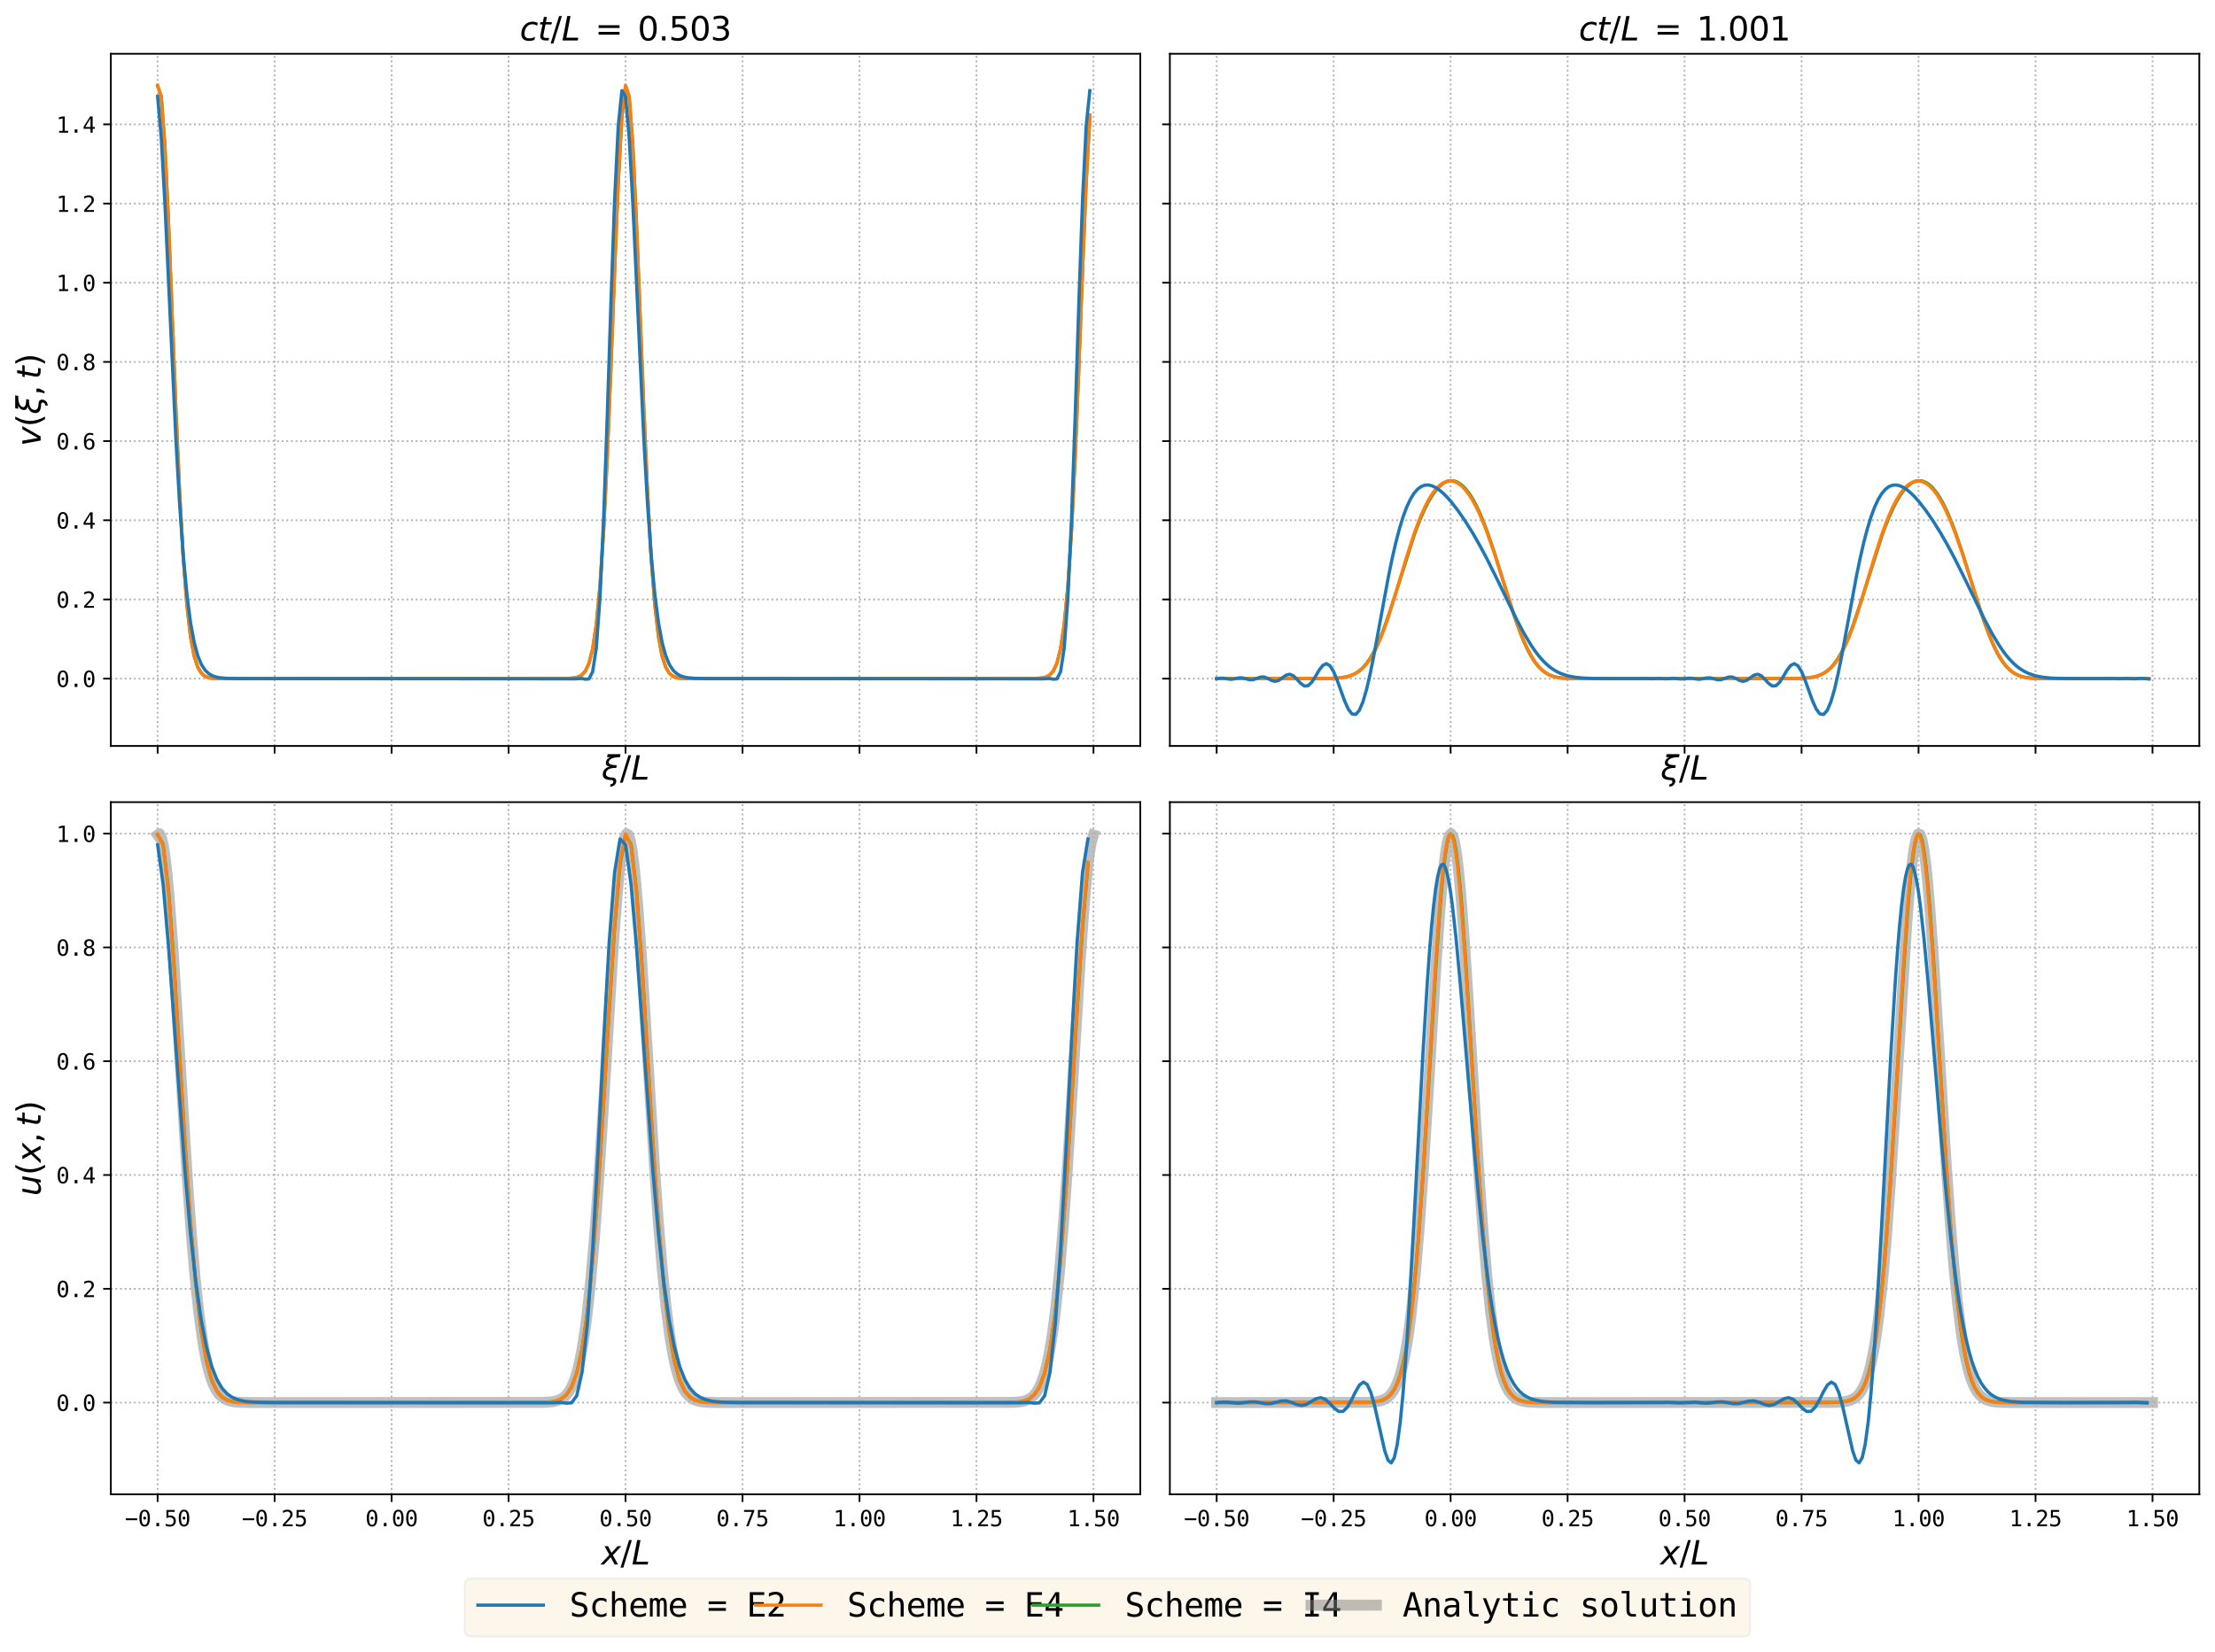 <?xml version="1.0" encoding="utf-8" standalone="no"?>
<!DOCTYPE svg PUBLIC "-//W3C//DTD SVG 1.1//EN"
  "http://www.w3.org/Graphics/SVG/1.1/DTD/svg11.dtd">
<svg xmlns:xlink="http://www.w3.org/1999/xlink" width="1016.4pt" height="758.297pt" viewBox="0 0 1016.4 758.297" xmlns="http://www.w3.org/2000/svg" version="1.1">
 <defs>
  <style type="text/css">*{stroke-linejoin: round; stroke-linecap: butt}</style>
 </defs>
 <g id="figure_1">
  <g id="patch_1">
   <path d="M 0 758.297 
L 1016.4 758.297 
L 1016.4 0 
L 0 0 
z
" style="fill: #ffffff"/>
  </g>
  <g id="axes_1">
   <g id="patch_2">
    <path d="M 50.858 342.376 
L 523.239 342.376 
L 523.239 24.677 
L 50.858 24.677 
z
" style="fill: #ffffff"/>
   </g>
   <g id="line2d_1">
    <path d="M 72.33 39.493 
L 74.007 44.217 
L 75.685 66.843 
L 77.362 102.775 
L 80.717 188.118 
L 82.395 225.849 
L 84.072 255.879 
L 85.75 277.674 
L 87.427 292.213 
L 89.105 301.177 
L 90.782 306.305 
L 92.46 309.036 
L 94.137 310.393 
L 95.815 311.023 
L 97.492 311.297 
L 100.847 311.451 
L 114.267 311.473 
L 260.208 311.43 
L 263.563 311.186 
L 265.241 310.781 
L 266.918 309.887 
L 268.596 308.028 
L 270.273 304.401 
L 271.951 297.782 
L 273.628 286.536 
L 275.306 268.835 
L 276.983 243.166 
L 278.661 209.121 
L 280.338 168.242 
L 282.016 124.503 
L 283.693 84.011 
L 285.371 53.72 
L 287.048 39.493 
L 288.726 44.217 
L 290.403 66.843 
L 292.081 102.775 
L 295.436 188.118 
L 297.113 225.849 
L 298.791 255.879 
L 300.468 277.674 
L 302.146 292.213 
L 303.823 301.177 
L 305.501 306.305 
L 307.178 309.036 
L 308.856 310.393 
L 310.533 311.023 
L 312.211 311.297 
L 315.566 311.451 
L 328.985 311.473 
L 474.927 311.43 
L 478.282 311.186 
L 479.959 310.781 
L 481.637 309.887 
L 483.314 308.028 
L 484.992 304.401 
L 486.669 297.782 
L 488.347 286.536 
L 490.024 268.835 
L 491.702 243.166 
L 493.379 209.121 
L 495.057 168.242 
L 496.734 124.503 
L 498.412 84.011 
L 500.089 53.72 
L 500.089 53.72 
" clip-path="url(#pa5102ea2af)" style="fill: none; stroke: #2ca02c; stroke-width: 1.5; stroke-linecap: square"/>
   </g>
   <g id="matplotlib.axis_1">
    <g id="xtick_1">
     <g id="line2d_2">
      <path d="M 72.33 342.376 
L 72.33 24.677 
" clip-path="url(#pa5102ea2af)" style="fill: none; stroke-dasharray: 0.8,1.32; stroke-dashoffset: 0; stroke: #b0b0b0; stroke-width: 0.8"/>
     </g>
     <g id="line2d_3">
      <defs>
       <path id="m895ba9386a" d="M 0 0 
L 0 3.5 
" style="stroke: #000000; stroke-width: 0.8"/>
      </defs>
      <g>
       <use xlink:href="#m895ba9386a" x="72.33" y="342.376" style="stroke: #000000; stroke-width: 0.8"/>
      </g>
     </g>
    </g>
    <g id="xtick_2">
     <g id="line2d_4">
      <path d="M 126.009 342.376 
L 126.009 24.677 
" clip-path="url(#pa5102ea2af)" style="fill: none; stroke-dasharray: 0.8,1.32; stroke-dashoffset: 0; stroke: #b0b0b0; stroke-width: 0.8"/>
     </g>
     <g id="line2d_5">
      <g>
       <use xlink:href="#m895ba9386a" x="126.009" y="342.376" style="stroke: #000000; stroke-width: 0.8"/>
      </g>
     </g>
    </g>
    <g id="xtick_3">
     <g id="line2d_6">
      <path d="M 179.689 342.376 
L 179.689 24.677 
" clip-path="url(#pa5102ea2af)" style="fill: none; stroke-dasharray: 0.8,1.32; stroke-dashoffset: 0; stroke: #b0b0b0; stroke-width: 0.8"/>
     </g>
     <g id="line2d_7">
      <g>
       <use xlink:href="#m895ba9386a" x="179.689" y="342.376" style="stroke: #000000; stroke-width: 0.8"/>
      </g>
     </g>
    </g>
    <g id="xtick_4">
     <g id="line2d_8">
      <path d="M 233.369 342.376 
L 233.369 24.677 
" clip-path="url(#pa5102ea2af)" style="fill: none; stroke-dasharray: 0.8,1.32; stroke-dashoffset: 0; stroke: #b0b0b0; stroke-width: 0.8"/>
     </g>
     <g id="line2d_9">
      <g>
       <use xlink:href="#m895ba9386a" x="233.369" y="342.376" style="stroke: #000000; stroke-width: 0.8"/>
      </g>
     </g>
    </g>
    <g id="xtick_5">
     <g id="line2d_10">
      <path d="M 287.048 342.376 
L 287.048 24.677 
" clip-path="url(#pa5102ea2af)" style="fill: none; stroke-dasharray: 0.8,1.32; stroke-dashoffset: 0; stroke: #b0b0b0; stroke-width: 0.8"/>
     </g>
     <g id="line2d_11">
      <g>
       <use xlink:href="#m895ba9386a" x="287.048" y="342.376" style="stroke: #000000; stroke-width: 0.8"/>
      </g>
     </g>
    </g>
    <g id="xtick_6">
     <g id="line2d_12">
      <path d="M 340.728 342.376 
L 340.728 24.677 
" clip-path="url(#pa5102ea2af)" style="fill: none; stroke-dasharray: 0.8,1.32; stroke-dashoffset: 0; stroke: #b0b0b0; stroke-width: 0.8"/>
     </g>
     <g id="line2d_13">
      <g>
       <use xlink:href="#m895ba9386a" x="340.728" y="342.376" style="stroke: #000000; stroke-width: 0.8"/>
      </g>
     </g>
    </g>
    <g id="xtick_7">
     <g id="line2d_14">
      <path d="M 394.408 342.376 
L 394.408 24.677 
" clip-path="url(#pa5102ea2af)" style="fill: none; stroke-dasharray: 0.8,1.32; stroke-dashoffset: 0; stroke: #b0b0b0; stroke-width: 0.8"/>
     </g>
     <g id="line2d_15">
      <g>
       <use xlink:href="#m895ba9386a" x="394.408" y="342.376" style="stroke: #000000; stroke-width: 0.8"/>
      </g>
     </g>
    </g>
    <g id="xtick_8">
     <g id="line2d_16">
      <path d="M 448.087 342.376 
L 448.087 24.677 
" clip-path="url(#pa5102ea2af)" style="fill: none; stroke-dasharray: 0.8,1.32; stroke-dashoffset: 0; stroke: #b0b0b0; stroke-width: 0.8"/>
     </g>
     <g id="line2d_17">
      <g>
       <use xlink:href="#m895ba9386a" x="448.087" y="342.376" style="stroke: #000000; stroke-width: 0.8"/>
      </g>
     </g>
    </g>
    <g id="xtick_9">
     <g id="line2d_18">
      <path d="M 501.767 342.376 
L 501.767 24.677 
" clip-path="url(#pa5102ea2af)" style="fill: none; stroke-dasharray: 0.8,1.32; stroke-dashoffset: 0; stroke: #b0b0b0; stroke-width: 0.8"/>
     </g>
     <g id="line2d_19">
      <g>
       <use xlink:href="#m895ba9386a" x="501.767" y="342.376" style="stroke: #000000; stroke-width: 0.8"/>
      </g>
     </g>
    </g>
    <g id="text_1">
     <!-- $\xi/L$ -->
     <g transform="translate(276.098 357.823)scale(0.15 -0.15)">
      <defs>
       <path id="DejaVuSans-Oblique-3be" d="M 2016 397 
Q 2428 394 2628 159 
Q 2844 -88 2772 -463 
Q 2700 -822 2422 -1072 
Q 2119 -1344 1609 -1344 
Q 1656 -1109 1700 -872 
Q 1913 -888 2072 -750 
Q 2194 -641 2216 -525 
Q 2247 -359 2175 -222 
Q 2100 -91 1922 -91 
Q -25 -91 241 1275 
Q 422 2213 1516 2488 
Q 663 2600 822 3413 
Q 941 4028 1678 4284 
L 1028 4284 
L 1141 4863 
L 3606 4863 
L 3494 4284 
Q 1528 4284 1350 3375 
Q 1234 2778 2881 2750 
L 2778 2219 
Q 1009 2288 819 1275 
Q 659 428 2016 397 
z
" transform="scale(0.016)"/>
       <path id="DejaVuSans-2f" d="M 1625 4666 
L 2156 4666 
L 531 -594 
L 0 -594 
L 1625 4666 
z
" transform="scale(0.016)"/>
       <path id="DejaVuSans-Oblique-4c" d="M 1075 4666 
L 1709 4666 
L 909 525 
L 3181 525 
L 3078 0 
L 172 0 
L 1075 4666 
z
" transform="scale(0.016)"/>
      </defs>
      <use xlink:href="#DejaVuSans-Oblique-3be" transform="translate(0 0.016)"/>
      <use xlink:href="#DejaVuSans-2f" transform="translate(55.762 0.016)"/>
      <use xlink:href="#DejaVuSans-Oblique-4c" transform="translate(89.453 0.016)"/>
     </g>
    </g>
   </g>
   <g id="matplotlib.axis_2">
    <g id="ytick_1">
     <g id="line2d_20">
      <path d="M 50.858 311.473 
L 523.239 311.473 
" clip-path="url(#pa5102ea2af)" style="fill: none; stroke-dasharray: 0.8,1.32; stroke-dashoffset: 0; stroke: #b0b0b0; stroke-width: 0.8"/>
     </g>
     <g id="line2d_21">
      <defs>
       <path id="m59ef417f0a" d="M 0 0 
L -3.5 0 
" style="stroke: #000000; stroke-width: 0.8"/>
      </defs>
      <g>
       <use xlink:href="#m59ef417f0a" x="50.858" y="311.473" style="stroke: #000000; stroke-width: 0.8"/>
      </g>
     </g>
     <g id="text_2">
      <!-- 0.0 -->
      <g transform="translate(25.797 315.299)scale(0.1 -0.1)">
       <defs>
        <path id="DejaVuSansMono-30" d="M 1509 2344 
Q 1509 2516 1629 2641 
Q 1750 2766 1919 2766 
Q 2094 2766 2219 2641 
Q 2344 2516 2344 2344 
Q 2344 2169 2220 2047 
Q 2097 1925 1919 1925 
Q 1744 1925 1626 2044 
Q 1509 2163 1509 2344 
z
M 1925 4250 
Q 1484 4250 1267 3775 
Q 1050 3300 1050 2328 
Q 1050 1359 1267 884 
Q 1484 409 1925 409 
Q 2369 409 2586 884 
Q 2803 1359 2803 2328 
Q 2803 3300 2586 3775 
Q 2369 4250 1925 4250 
z
M 1925 4750 
Q 2672 4750 3055 4137 
Q 3438 3525 3438 2328 
Q 3438 1134 3055 521 
Q 2672 -91 1925 -91 
Q 1178 -91 797 521 
Q 416 1134 416 2328 
Q 416 3525 797 4137 
Q 1178 4750 1925 4750 
z
" transform="scale(0.016)"/>
        <path id="DejaVuSansMono-2e" d="M 1528 953 
L 2316 953 
L 2316 0 
L 1528 0 
L 1528 953 
z
" transform="scale(0.016)"/>
       </defs>
       <use xlink:href="#DejaVuSansMono-30"/>
       <use xlink:href="#DejaVuSansMono-2e" x="60.205"/>
       <use xlink:href="#DejaVuSansMono-30" x="120.41"/>
      </g>
     </g>
    </g>
    <g id="ytick_2">
     <g id="line2d_22">
      <path d="M 50.858 275.131 
L 523.239 275.131 
" clip-path="url(#pa5102ea2af)" style="fill: none; stroke-dasharray: 0.8,1.32; stroke-dashoffset: 0; stroke: #b0b0b0; stroke-width: 0.8"/>
     </g>
     <g id="line2d_23">
      <g>
       <use xlink:href="#m59ef417f0a" x="50.858" y="275.131" style="stroke: #000000; stroke-width: 0.8"/>
      </g>
     </g>
     <g id="text_3">
      <!-- 0.2 -->
      <g transform="translate(25.797 278.957)scale(0.1 -0.1)">
       <defs>
        <path id="DejaVuSansMono-32" d="M 1166 531 
L 3309 531 
L 3309 0 
L 475 0 
L 475 531 
Q 1059 1147 1496 1619 
Q 1934 2091 2100 2284 
Q 2413 2666 2522 2902 
Q 2631 3138 2631 3384 
Q 2631 3775 2401 3997 
Q 2172 4219 1772 4219 
Q 1488 4219 1175 4116 
Q 863 4013 513 3803 
L 513 4441 
Q 834 4594 1145 4672 
Q 1456 4750 1759 4750 
Q 2444 4750 2861 4386 
Q 3278 4022 3278 3431 
Q 3278 3131 3139 2831 
Q 3000 2531 2688 2169 
Q 2513 1966 2180 1606 
Q 1847 1247 1166 531 
z
" transform="scale(0.016)"/>
       </defs>
       <use xlink:href="#DejaVuSansMono-30"/>
       <use xlink:href="#DejaVuSansMono-2e" x="60.205"/>
       <use xlink:href="#DejaVuSansMono-32" x="120.41"/>
      </g>
     </g>
    </g>
    <g id="ytick_3">
     <g id="line2d_24">
      <path d="M 50.858 238.79 
L 523.239 238.79 
" clip-path="url(#pa5102ea2af)" style="fill: none; stroke-dasharray: 0.8,1.32; stroke-dashoffset: 0; stroke: #b0b0b0; stroke-width: 0.8"/>
     </g>
     <g id="line2d_25">
      <g>
       <use xlink:href="#m59ef417f0a" x="50.858" y="238.79" style="stroke: #000000; stroke-width: 0.8"/>
      </g>
     </g>
     <g id="text_4">
      <!-- 0.4 -->
      <g transform="translate(25.797 242.615)scale(0.1 -0.1)">
       <defs>
        <path id="DejaVuSansMono-34" d="M 2297 4091 
L 825 1625 
L 2297 1625 
L 2297 4091 
z
M 2194 4666 
L 2925 4666 
L 2925 1625 
L 3547 1625 
L 3547 1113 
L 2925 1113 
L 2925 0 
L 2297 0 
L 2297 1113 
L 319 1113 
L 319 1709 
L 2194 4666 
z
" transform="scale(0.016)"/>
       </defs>
       <use xlink:href="#DejaVuSansMono-30"/>
       <use xlink:href="#DejaVuSansMono-2e" x="60.205"/>
       <use xlink:href="#DejaVuSansMono-34" x="120.41"/>
      </g>
     </g>
    </g>
    <g id="ytick_4">
     <g id="line2d_26">
      <path d="M 50.858 202.448 
L 523.239 202.448 
" clip-path="url(#pa5102ea2af)" style="fill: none; stroke-dasharray: 0.8,1.32; stroke-dashoffset: 0; stroke: #b0b0b0; stroke-width: 0.8"/>
     </g>
     <g id="line2d_27">
      <g>
       <use xlink:href="#m59ef417f0a" x="50.858" y="202.448" style="stroke: #000000; stroke-width: 0.8"/>
      </g>
     </g>
     <g id="text_5">
      <!-- 0.6 -->
      <g transform="translate(25.797 206.273)scale(0.1 -0.1)">
       <defs>
        <path id="DejaVuSansMono-36" d="M 3097 4563 
L 3097 3981 
Q 2900 4097 2678 4158 
Q 2456 4219 2216 4219 
Q 1616 4219 1306 3767 
Q 997 3316 997 2438 
Q 1147 2750 1412 2917 
Q 1678 3084 2022 3084 
Q 2697 3084 3067 2670 
Q 3438 2256 3438 1497 
Q 3438 741 3056 325 
Q 2675 -91 1984 -91 
Q 1172 -91 794 492 
Q 416 1075 416 2328 
Q 416 3509 870 4129 
Q 1325 4750 2188 4750 
Q 2419 4750 2650 4701 
Q 2881 4653 3097 4563 
z
M 1972 2591 
Q 1569 2591 1337 2300 
Q 1106 2009 1106 1497 
Q 1106 984 1337 693 
Q 1569 403 1972 403 
Q 2391 403 2603 679 
Q 2816 956 2816 1497 
Q 2816 2041 2603 2316 
Q 2391 2591 1972 2591 
z
" transform="scale(0.016)"/>
       </defs>
       <use xlink:href="#DejaVuSansMono-30"/>
       <use xlink:href="#DejaVuSansMono-2e" x="60.205"/>
       <use xlink:href="#DejaVuSansMono-36" x="120.41"/>
      </g>
     </g>
    </g>
    <g id="ytick_5">
     <g id="line2d_28">
      <path d="M 50.858 166.106 
L 523.239 166.106 
" clip-path="url(#pa5102ea2af)" style="fill: none; stroke-dasharray: 0.8,1.32; stroke-dashoffset: 0; stroke: #b0b0b0; stroke-width: 0.8"/>
     </g>
     <g id="line2d_29">
      <g>
       <use xlink:href="#m59ef417f0a" x="50.858" y="166.106" style="stroke: #000000; stroke-width: 0.8"/>
      </g>
     </g>
     <g id="text_6">
      <!-- 0.8 -->
      <g transform="translate(25.797 169.932)scale(0.1 -0.1)">
       <defs>
        <path id="DejaVuSansMono-38" d="M 1925 2216 
Q 1503 2216 1273 1980 
Q 1044 1744 1044 1313 
Q 1044 881 1276 642 
Q 1509 403 1925 403 
Q 2350 403 2579 639 
Q 2809 875 2809 1313 
Q 2809 1741 2576 1978 
Q 2344 2216 1925 2216 
z
M 1375 2478 
Q 972 2581 745 2862 
Q 519 3144 519 3541 
Q 519 4097 897 4423 
Q 1275 4750 1925 4750 
Q 2578 4750 2956 4423 
Q 3334 4097 3334 3541 
Q 3334 3144 3107 2862 
Q 2881 2581 2478 2478 
Q 2947 2375 3195 2062 
Q 3444 1750 3444 1253 
Q 3444 622 3041 265 
Q 2638 -91 1925 -91 
Q 1213 -91 811 264 
Q 409 619 409 1247 
Q 409 1747 657 2061 
Q 906 2375 1375 2478 
z
M 1147 3481 
Q 1147 3106 1347 2909 
Q 1547 2713 1925 2713 
Q 2306 2713 2506 2909 
Q 2706 3106 2706 3481 
Q 2706 3863 2507 4063 
Q 2309 4263 1925 4263 
Q 1547 4263 1347 4061 
Q 1147 3859 1147 3481 
z
" transform="scale(0.016)"/>
       </defs>
       <use xlink:href="#DejaVuSansMono-30"/>
       <use xlink:href="#DejaVuSansMono-2e" x="60.205"/>
       <use xlink:href="#DejaVuSansMono-38" x="120.41"/>
      </g>
     </g>
    </g>
    <g id="ytick_6">
     <g id="line2d_30">
      <path d="M 50.858 129.764 
L 523.239 129.764 
" clip-path="url(#pa5102ea2af)" style="fill: none; stroke-dasharray: 0.8,1.32; stroke-dashoffset: 0; stroke: #b0b0b0; stroke-width: 0.8"/>
     </g>
     <g id="line2d_31">
      <g>
       <use xlink:href="#m59ef417f0a" x="50.858" y="129.764" style="stroke: #000000; stroke-width: 0.8"/>
      </g>
     </g>
     <g id="text_7">
      <!-- 1.0 -->
      <g transform="translate(25.797 133.59)scale(0.1 -0.1)">
       <defs>
        <path id="DejaVuSansMono-31" d="M 844 531 
L 1825 531 
L 1825 4097 
L 769 3859 
L 769 4434 
L 1819 4666 
L 2450 4666 
L 2450 531 
L 3419 531 
L 3419 0 
L 844 0 
L 844 531 
z
" transform="scale(0.016)"/>
       </defs>
       <use xlink:href="#DejaVuSansMono-31"/>
       <use xlink:href="#DejaVuSansMono-2e" x="60.205"/>
       <use xlink:href="#DejaVuSansMono-30" x="120.41"/>
      </g>
     </g>
    </g>
    <g id="ytick_7">
     <g id="line2d_32">
      <path d="M 50.858 93.422 
L 523.239 93.422 
" clip-path="url(#pa5102ea2af)" style="fill: none; stroke-dasharray: 0.8,1.32; stroke-dashoffset: 0; stroke: #b0b0b0; stroke-width: 0.8"/>
     </g>
     <g id="line2d_33">
      <g>
       <use xlink:href="#m59ef417f0a" x="50.858" y="93.422" style="stroke: #000000; stroke-width: 0.8"/>
      </g>
     </g>
     <g id="text_8">
      <!-- 1.2 -->
      <g transform="translate(25.797 97.248)scale(0.1 -0.1)">
       <use xlink:href="#DejaVuSansMono-31"/>
       <use xlink:href="#DejaVuSansMono-2e" x="60.205"/>
       <use xlink:href="#DejaVuSansMono-32" x="120.41"/>
      </g>
     </g>
    </g>
    <g id="ytick_8">
     <g id="line2d_34">
      <path d="M 50.858 57.08 
L 523.239 57.08 
" clip-path="url(#pa5102ea2af)" style="fill: none; stroke-dasharray: 0.8,1.32; stroke-dashoffset: 0; stroke: #b0b0b0; stroke-width: 0.8"/>
     </g>
     <g id="line2d_35">
      <g>
       <use xlink:href="#m59ef417f0a" x="50.858" y="57.08" style="stroke: #000000; stroke-width: 0.8"/>
      </g>
     </g>
     <g id="text_9">
      <!-- 1.4 -->
      <g transform="translate(25.797 60.906)scale(0.1 -0.1)">
       <use xlink:href="#DejaVuSansMono-31"/>
       <use xlink:href="#DejaVuSansMono-2e" x="60.205"/>
       <use xlink:href="#DejaVuSansMono-34" x="120.41"/>
      </g>
     </g>
    </g>
    <g id="text_10">
     <!-- $v(\xi, t)$ -->
     <g transform="translate(18.647 204.827)rotate(-90)scale(0.15 -0.15)">
      <defs>
       <path id="DejaVuSans-Oblique-76" d="M 459 3500 
L 1069 3500 
L 1581 525 
L 3256 3500 
L 3866 3500 
L 1875 0 
L 1100 0 
L 459 3500 
z
" transform="scale(0.016)"/>
       <path id="DejaVuSans-28" d="M 1984 4856 
Q 1566 4138 1362 3434 
Q 1159 2731 1159 2009 
Q 1159 1288 1364 580 
Q 1569 -128 1984 -844 
L 1484 -844 
Q 1016 -109 783 600 
Q 550 1309 550 2009 
Q 550 2706 781 3412 
Q 1013 4119 1484 4856 
L 1984 4856 
z
" transform="scale(0.016)"/>
       <path id="DejaVuSans-2c" d="M 750 794 
L 1409 794 
L 1409 256 
L 897 -744 
L 494 -744 
L 750 256 
L 750 794 
z
" transform="scale(0.016)"/>
       <path id="DejaVuSans-Oblique-74" d="M 2706 3500 
L 2619 3053 
L 1472 3053 
L 1100 1153 
Q 1081 1047 1072 975 
Q 1063 903 1063 863 
Q 1063 663 1183 572 
Q 1303 481 1569 481 
L 2150 481 
L 2053 0 
L 1503 0 
Q 991 0 739 200 
Q 488 400 488 806 
Q 488 878 497 964 
Q 506 1050 525 1153 
L 897 3053 
L 409 3053 
L 500 3500 
L 978 3500 
L 1172 4494 
L 1747 4494 
L 1556 3500 
L 2706 3500 
z
" transform="scale(0.016)"/>
       <path id="DejaVuSans-29" d="M 513 4856 
L 1013 4856 
Q 1481 4119 1714 3412 
Q 1947 2706 1947 2009 
Q 1947 1309 1714 600 
Q 1481 -109 1013 -844 
L 513 -844 
Q 928 -128 1133 580 
Q 1338 1288 1338 2009 
Q 1338 2731 1133 3434 
Q 928 4138 513 4856 
z
" transform="scale(0.016)"/>
      </defs>
      <use xlink:href="#DejaVuSans-Oblique-76" transform="translate(0 0.016)"/>
      <use xlink:href="#DejaVuSans-28" transform="translate(59.18 0.016)"/>
      <use xlink:href="#DejaVuSans-Oblique-3be" transform="translate(98.193 0.016)"/>
      <use xlink:href="#DejaVuSans-2c" transform="translate(153.955 0.016)"/>
      <use xlink:href="#DejaVuSans-Oblique-74" transform="translate(205.225 0.016)"/>
      <use xlink:href="#DejaVuSans-29" transform="translate(244.434 0.016)"/>
     </g>
    </g>
   </g>
   <g id="line2d_36">
    <path d="M 72.33 39.118 
L 74.007 44.629 
L 75.685 67.854 
L 77.362 103.939 
L 80.717 188.463 
L 82.395 225.694 
L 84.072 255.425 
L 85.75 277.16 
L 87.427 291.807 
L 89.105 300.944 
L 90.782 306.228 
L 92.46 309.06 
L 94.137 310.462 
L 95.815 311.097 
L 97.492 311.357 
L 100.847 311.476 
L 147.817 311.473 
L 260.208 311.422 
L 263.563 311.16 
L 265.241 310.742 
L 266.918 309.84 
L 268.596 307.992 
L 270.273 304.414 
L 271.951 297.898 
L 273.628 286.802 
L 275.306 269.239 
L 276.983 243.586 
L 278.661 209.323 
L 280.338 167.981 
L 282.016 123.706 
L 283.693 82.894 
L 285.371 52.746 
L 287.048 39.118 
L 288.726 44.629 
L 290.403 67.854 
L 292.081 103.939 
L 295.436 188.463 
L 297.113 225.694 
L 298.791 255.425 
L 300.468 277.16 
L 302.146 291.807 
L 303.823 300.944 
L 305.501 306.228 
L 307.178 309.06 
L 308.856 310.462 
L 310.533 311.097 
L 312.211 311.357 
L 315.566 311.476 
L 362.535 311.473 
L 474.927 311.422 
L 478.282 311.16 
L 479.959 310.742 
L 481.637 309.84 
L 483.314 307.992 
L 484.992 304.414 
L 486.669 297.898 
L 488.347 286.802 
L 490.024 269.239 
L 491.702 243.586 
L 493.379 209.323 
L 495.057 167.981 
L 496.734 123.706 
L 498.412 82.894 
L 500.089 52.746 
L 500.089 52.746 
" clip-path="url(#pa5102ea2af)" style="fill: none; stroke: #ff7f0e; stroke-width: 1.5; stroke-linecap: square"/>
   </g>
   <g id="patch_3">
    <path d="M 50.858 342.376 
L 50.858 24.677 
" style="fill: none; stroke: #000000; stroke-width: 0.8; stroke-linejoin: miter; stroke-linecap: square"/>
   </g>
   <g id="patch_4">
    <path d="M 523.239 342.376 
L 523.239 24.677 
" style="fill: none; stroke: #000000; stroke-width: 0.8; stroke-linejoin: miter; stroke-linecap: square"/>
   </g>
   <g id="patch_5">
    <path d="M 50.858 342.376 
L 523.239 342.376 
" style="fill: none; stroke: #000000; stroke-width: 0.8; stroke-linejoin: miter; stroke-linecap: square"/>
   </g>
   <g id="patch_6">
    <path d="M 50.858 24.677 
L 523.239 24.677 
" style="fill: none; stroke: #000000; stroke-width: 0.8; stroke-linejoin: miter; stroke-linecap: square"/>
   </g>
   <g id="line2d_37">
    <path d="M 72.33 44.242 
L 74.007 63.244 
L 75.685 93.724 
L 80.717 201.663 
L 82.395 231.049 
L 84.072 254.646 
L 85.75 272.62 
L 87.427 285.701 
L 89.105 294.847 
L 90.782 301.018 
L 92.46 305.051 
L 94.137 307.613 
L 95.815 309.198 
L 97.492 310.156 
L 99.169 310.723 
L 100.847 311.052 
L 104.202 311.346 
L 109.234 311.454 
L 132.719 311.473 
L 261.886 311.567 
L 263.563 311.592 
L 266.918 311.417 
L 268.596 311.732 
L 270.273 311.612 
L 271.951 308.297 
L 273.628 297.347 
L 275.306 274.467 
L 276.983 238.001 
L 278.661 190.6 
L 280.338 139.012 
L 282.016 92.072 
L 283.693 57.903 
L 285.371 41.606 
L 287.048 44.242 
L 288.726 63.244 
L 290.403 93.724 
L 295.436 201.663 
L 297.113 231.049 
L 298.791 254.646 
L 300.468 272.62 
L 302.146 285.701 
L 303.823 294.847 
L 305.501 301.018 
L 307.178 305.051 
L 308.856 307.613 
L 310.533 309.198 
L 312.211 310.156 
L 313.888 310.723 
L 315.566 311.052 
L 318.921 311.346 
L 323.953 311.454 
L 347.438 311.473 
L 476.604 311.567 
L 478.282 311.592 
L 481.637 311.417 
L 483.314 311.732 
L 484.992 311.612 
L 486.669 308.297 
L 488.347 297.347 
L 490.024 274.467 
L 491.702 238.001 
L 493.379 190.6 
L 495.057 139.012 
L 496.734 92.072 
L 498.412 57.903 
L 500.089 41.606 
L 500.089 41.606 
" clip-path="url(#pa5102ea2af)" style="fill: none; stroke: #1f77b4; stroke-width: 1.5; stroke-linecap: square"/>
   </g>
   <g id="text_11">
    <!-- $ct/L \; = \;0.503$ -->
    <g transform="translate(238.523 18.677)scale(0.15 -0.15)">
     <defs>
      <path id="DejaVuSans-Oblique-63" d="M 3431 3366 
L 3316 2797 
Q 3109 2947 2876 3022 
Q 2644 3097 2394 3097 
Q 2119 3097 1870 3000 
Q 1622 2903 1453 2725 
Q 1184 2453 1037 2087 
Q 891 1722 891 1331 
Q 891 859 1127 628 
Q 1363 397 1844 397 
Q 2081 397 2348 469 
Q 2616 541 2906 684 
L 2797 116 
Q 2547 13 2283 -39 
Q 2019 -91 1741 -91 
Q 1044 -91 669 257 
Q 294 606 294 1253 
Q 294 1797 489 2255 
Q 684 2713 1069 3078 
Q 1331 3328 1684 3456 
Q 2038 3584 2456 3584 
Q 2700 3584 2940 3529 
Q 3181 3475 3431 3366 
z
" transform="scale(0.016)"/>
      <path id="DejaVuSans-3d" d="M 678 2906 
L 4684 2906 
L 4684 2381 
L 678 2381 
L 678 2906 
z
M 678 1631 
L 4684 1631 
L 4684 1100 
L 678 1100 
L 678 1631 
z
" transform="scale(0.016)"/>
      <path id="DejaVuSans-30" d="M 2034 4250 
Q 1547 4250 1301 3770 
Q 1056 3291 1056 2328 
Q 1056 1369 1301 889 
Q 1547 409 2034 409 
Q 2525 409 2770 889 
Q 3016 1369 3016 2328 
Q 3016 3291 2770 3770 
Q 2525 4250 2034 4250 
z
M 2034 4750 
Q 2819 4750 3233 4129 
Q 3647 3509 3647 2328 
Q 3647 1150 3233 529 
Q 2819 -91 2034 -91 
Q 1250 -91 836 529 
Q 422 1150 422 2328 
Q 422 3509 836 4129 
Q 1250 4750 2034 4750 
z
" transform="scale(0.016)"/>
      <path id="DejaVuSans-2e" d="M 684 794 
L 1344 794 
L 1344 0 
L 684 0 
L 684 794 
z
" transform="scale(0.016)"/>
      <path id="DejaVuSans-35" d="M 691 4666 
L 3169 4666 
L 3169 4134 
L 1269 4134 
L 1269 2991 
Q 1406 3038 1543 3061 
Q 1681 3084 1819 3084 
Q 2600 3084 3056 2656 
Q 3513 2228 3513 1497 
Q 3513 744 3044 326 
Q 2575 -91 1722 -91 
Q 1428 -91 1123 -41 
Q 819 9 494 109 
L 494 744 
Q 775 591 1075 516 
Q 1375 441 1709 441 
Q 2250 441 2565 725 
Q 2881 1009 2881 1497 
Q 2881 1984 2565 2268 
Q 2250 2553 1709 2553 
Q 1456 2553 1204 2497 
Q 953 2441 691 2322 
L 691 4666 
z
" transform="scale(0.016)"/>
      <path id="DejaVuSans-33" d="M 2597 2516 
Q 3050 2419 3304 2112 
Q 3559 1806 3559 1356 
Q 3559 666 3084 287 
Q 2609 -91 1734 -91 
Q 1441 -91 1130 -33 
Q 819 25 488 141 
L 488 750 
Q 750 597 1062 519 
Q 1375 441 1716 441 
Q 2309 441 2620 675 
Q 2931 909 2931 1356 
Q 2931 1769 2642 2001 
Q 2353 2234 1838 2234 
L 1294 2234 
L 1294 2753 
L 1863 2753 
Q 2328 2753 2575 2939 
Q 2822 3125 2822 3475 
Q 2822 3834 2567 4026 
Q 2313 4219 1838 4219 
Q 1578 4219 1281 4162 
Q 984 4106 628 3988 
L 628 4550 
Q 988 4650 1302 4700 
Q 1616 4750 1894 4750 
Q 2613 4750 3031 4423 
Q 3450 4097 3450 3541 
Q 3450 3153 3228 2886 
Q 3006 2619 2597 2516 
z
" transform="scale(0.016)"/>
     </defs>
     <use xlink:href="#DejaVuSans-Oblique-63" transform="translate(0 0.781)"/>
     <use xlink:href="#DejaVuSans-Oblique-74" transform="translate(54.98 0.781)"/>
     <use xlink:href="#DejaVuSans-2f" transform="translate(94.189 0.781)"/>
     <use xlink:href="#DejaVuSans-Oblique-4c" transform="translate(127.881 0.781)"/>
     <use xlink:href="#DejaVuSans-3d" transform="translate(230.135 0.781)"/>
     <use xlink:href="#DejaVuSans-30" transform="translate(360.466 0.781)"/>
     <use xlink:href="#DejaVuSans-2e" transform="translate(424.089 0.781)"/>
     <use xlink:href="#DejaVuSans-35" transform="translate(455.876 0.781)"/>
     <use xlink:href="#DejaVuSans-30" transform="translate(519.499 0.781)"/>
     <use xlink:href="#DejaVuSans-33" transform="translate(583.122 0.781)"/>
    </g>
   </g>
  </g>
  <g id="axes_2">
   <g id="patch_7">
    <path d="M 536.819 342.376 
L 1009.2 342.376 
L 1009.2 24.677 
L 536.819 24.677 
z
" style="fill: #ffffff"/>
   </g>
   <g id="line2d_38">
    <path d="M 558.291 311.473 
L 610.293 311.415 
L 613.648 311.269 
L 617.003 310.863 
L 618.68 310.478 
L 620.358 309.906 
L 622.035 309.088 
L 623.713 307.961 
L 625.39 306.459 
L 627.068 304.523 
L 628.745 302.106 
L 630.423 299.177 
L 632.1 295.73 
L 633.778 291.78 
L 635.455 287.37 
L 638.81 277.445 
L 648.875 245.804 
L 650.552 241.248 
L 652.23 237.082 
L 653.907 233.348 
L 655.585 230.073 
L 657.262 227.275 
L 658.94 224.964 
L 660.617 223.144 
L 662.295 221.817 
L 663.972 220.981 
L 665.65 220.636 
L 667.327 220.781 
L 669.005 221.418 
L 670.682 222.546 
L 672.36 224.168 
L 674.037 226.283 
L 675.715 228.889 
L 677.392 231.978 
L 679.07 235.536 
L 680.747 239.537 
L 682.425 243.948 
L 685.78 253.791 
L 690.812 269.984 
L 694.167 280.617 
L 695.845 285.575 
L 697.522 290.171 
L 699.2 294.331 
L 700.877 298.002 
L 702.555 301.154 
L 704.232 303.784 
L 705.91 305.913 
L 707.587 307.579 
L 709.265 308.84 
L 710.942 309.757 
L 712.619 310.4 
L 714.297 310.83 
L 717.652 311.274 
L 721.007 311.424 
L 729.394 311.473 
L 825.011 311.415 
L 828.366 311.269 
L 831.721 310.863 
L 833.399 310.478 
L 835.076 309.906 
L 836.754 309.088 
L 838.431 307.961 
L 840.109 306.459 
L 841.786 304.523 
L 843.464 302.106 
L 845.141 299.177 
L 846.819 295.73 
L 848.496 291.78 
L 850.174 287.37 
L 853.529 277.445 
L 863.593 245.804 
L 865.271 241.248 
L 866.948 237.082 
L 868.626 233.348 
L 870.303 230.073 
L 871.981 227.275 
L 873.658 224.964 
L 875.336 223.144 
L 877.013 221.817 
L 878.691 220.981 
L 880.368 220.636 
L 882.046 220.781 
L 883.723 221.418 
L 885.401 222.546 
L 887.078 224.168 
L 888.756 226.283 
L 890.433 228.889 
L 892.111 231.978 
L 893.788 235.536 
L 895.466 239.537 
L 897.143 243.948 
L 900.498 253.791 
L 905.531 269.984 
L 908.886 280.617 
L 910.563 285.575 
L 912.241 290.171 
L 913.918 294.331 
L 915.596 298.002 
L 917.273 301.154 
L 918.951 303.784 
L 920.628 305.913 
L 922.306 307.579 
L 923.983 308.84 
L 925.661 309.757 
L 927.338 310.4 
L 929.016 310.83 
L 932.371 311.274 
L 935.726 311.424 
L 944.113 311.473 
L 986.05 311.473 
L 986.05 311.473 
" clip-path="url(#p787657c6b7)" style="fill: none; stroke: #2ca02c; stroke-width: 1.5; stroke-linecap: square"/>
   </g>
   <g id="matplotlib.axis_3">
    <g id="xtick_10">
     <g id="line2d_39">
      <path d="M 558.291 342.376 
L 558.291 24.677 
" clip-path="url(#p787657c6b7)" style="fill: none; stroke-dasharray: 0.8,1.32; stroke-dashoffset: 0; stroke: #b0b0b0; stroke-width: 0.8"/>
     </g>
     <g id="line2d_40">
      <g>
       <use xlink:href="#m895ba9386a" x="558.291" y="342.376" style="stroke: #000000; stroke-width: 0.8"/>
      </g>
     </g>
    </g>
    <g id="xtick_11">
     <g id="line2d_41">
      <path d="M 611.97 342.376 
L 611.97 24.677 
" clip-path="url(#p787657c6b7)" style="fill: none; stroke-dasharray: 0.8,1.32; stroke-dashoffset: 0; stroke: #b0b0b0; stroke-width: 0.8"/>
     </g>
     <g id="line2d_42">
      <g>
       <use xlink:href="#m895ba9386a" x="611.97" y="342.376" style="stroke: #000000; stroke-width: 0.8"/>
      </g>
     </g>
    </g>
    <g id="xtick_12">
     <g id="line2d_43">
      <path d="M 665.65 342.376 
L 665.65 24.677 
" clip-path="url(#p787657c6b7)" style="fill: none; stroke-dasharray: 0.8,1.32; stroke-dashoffset: 0; stroke: #b0b0b0; stroke-width: 0.8"/>
     </g>
     <g id="line2d_44">
      <g>
       <use xlink:href="#m895ba9386a" x="665.65" y="342.376" style="stroke: #000000; stroke-width: 0.8"/>
      </g>
     </g>
    </g>
    <g id="xtick_13">
     <g id="line2d_45">
      <path d="M 719.329 342.376 
L 719.329 24.677 
" clip-path="url(#p787657c6b7)" style="fill: none; stroke-dasharray: 0.8,1.32; stroke-dashoffset: 0; stroke: #b0b0b0; stroke-width: 0.8"/>
     </g>
     <g id="line2d_46">
      <g>
       <use xlink:href="#m895ba9386a" x="719.329" y="342.376" style="stroke: #000000; stroke-width: 0.8"/>
      </g>
     </g>
    </g>
    <g id="xtick_14">
     <g id="line2d_47">
      <path d="M 773.009 342.376 
L 773.009 24.677 
" clip-path="url(#p787657c6b7)" style="fill: none; stroke-dasharray: 0.8,1.32; stroke-dashoffset: 0; stroke: #b0b0b0; stroke-width: 0.8"/>
     </g>
     <g id="line2d_48">
      <g>
       <use xlink:href="#m895ba9386a" x="773.009" y="342.376" style="stroke: #000000; stroke-width: 0.8"/>
      </g>
     </g>
    </g>
    <g id="xtick_15">
     <g id="line2d_49">
      <path d="M 826.689 342.376 
L 826.689 24.677 
" clip-path="url(#p787657c6b7)" style="fill: none; stroke-dasharray: 0.8,1.32; stroke-dashoffset: 0; stroke: #b0b0b0; stroke-width: 0.8"/>
     </g>
     <g id="line2d_50">
      <g>
       <use xlink:href="#m895ba9386a" x="826.689" y="342.376" style="stroke: #000000; stroke-width: 0.8"/>
      </g>
     </g>
    </g>
    <g id="xtick_16">
     <g id="line2d_51">
      <path d="M 880.368 342.376 
L 880.368 24.677 
" clip-path="url(#p787657c6b7)" style="fill: none; stroke-dasharray: 0.8,1.32; stroke-dashoffset: 0; stroke: #b0b0b0; stroke-width: 0.8"/>
     </g>
     <g id="line2d_52">
      <g>
       <use xlink:href="#m895ba9386a" x="880.368" y="342.376" style="stroke: #000000; stroke-width: 0.8"/>
      </g>
     </g>
    </g>
    <g id="xtick_17">
     <g id="line2d_53">
      <path d="M 934.048 342.376 
L 934.048 24.677 
" clip-path="url(#p787657c6b7)" style="fill: none; stroke-dasharray: 0.8,1.32; stroke-dashoffset: 0; stroke: #b0b0b0; stroke-width: 0.8"/>
     </g>
     <g id="line2d_54">
      <g>
       <use xlink:href="#m895ba9386a" x="934.048" y="342.376" style="stroke: #000000; stroke-width: 0.8"/>
      </g>
     </g>
    </g>
    <g id="xtick_18">
     <g id="line2d_55">
      <path d="M 987.728 342.376 
L 987.728 24.677 
" clip-path="url(#p787657c6b7)" style="fill: none; stroke-dasharray: 0.8,1.32; stroke-dashoffset: 0; stroke: #b0b0b0; stroke-width: 0.8"/>
     </g>
     <g id="line2d_56">
      <g>
       <use xlink:href="#m895ba9386a" x="987.728" y="342.376" style="stroke: #000000; stroke-width: 0.8"/>
      </g>
     </g>
    </g>
    <g id="text_12">
     <!-- $\xi/L$ -->
     <g transform="translate(762.059 357.823)scale(0.15 -0.15)">
      <use xlink:href="#DejaVuSans-Oblique-3be" transform="translate(0 0.016)"/>
      <use xlink:href="#DejaVuSans-2f" transform="translate(55.762 0.016)"/>
      <use xlink:href="#DejaVuSans-Oblique-4c" transform="translate(89.453 0.016)"/>
     </g>
    </g>
   </g>
   <g id="matplotlib.axis_4">
    <g id="ytick_9">
     <g id="line2d_57">
      <path d="M 536.819 311.473 
L 1009.2 311.473 
" clip-path="url(#p787657c6b7)" style="fill: none; stroke-dasharray: 0.8,1.32; stroke-dashoffset: 0; stroke: #b0b0b0; stroke-width: 0.8"/>
     </g>
     <g id="line2d_58">
      <g>
       <use xlink:href="#m59ef417f0a" x="536.819" y="311.473" style="stroke: #000000; stroke-width: 0.8"/>
      </g>
     </g>
    </g>
    <g id="ytick_10">
     <g id="line2d_59">
      <path d="M 536.819 275.131 
L 1009.2 275.131 
" clip-path="url(#p787657c6b7)" style="fill: none; stroke-dasharray: 0.8,1.32; stroke-dashoffset: 0; stroke: #b0b0b0; stroke-width: 0.8"/>
     </g>
     <g id="line2d_60">
      <g>
       <use xlink:href="#m59ef417f0a" x="536.819" y="275.131" style="stroke: #000000; stroke-width: 0.8"/>
      </g>
     </g>
    </g>
    <g id="ytick_11">
     <g id="line2d_61">
      <path d="M 536.819 238.79 
L 1009.2 238.79 
" clip-path="url(#p787657c6b7)" style="fill: none; stroke-dasharray: 0.8,1.32; stroke-dashoffset: 0; stroke: #b0b0b0; stroke-width: 0.8"/>
     </g>
     <g id="line2d_62">
      <g>
       <use xlink:href="#m59ef417f0a" x="536.819" y="238.79" style="stroke: #000000; stroke-width: 0.8"/>
      </g>
     </g>
    </g>
    <g id="ytick_12">
     <g id="line2d_63">
      <path d="M 536.819 202.448 
L 1009.2 202.448 
" clip-path="url(#p787657c6b7)" style="fill: none; stroke-dasharray: 0.8,1.32; stroke-dashoffset: 0; stroke: #b0b0b0; stroke-width: 0.8"/>
     </g>
     <g id="line2d_64">
      <g>
       <use xlink:href="#m59ef417f0a" x="536.819" y="202.448" style="stroke: #000000; stroke-width: 0.8"/>
      </g>
     </g>
    </g>
    <g id="ytick_13">
     <g id="line2d_65">
      <path d="M 536.819 166.106 
L 1009.2 166.106 
" clip-path="url(#p787657c6b7)" style="fill: none; stroke-dasharray: 0.8,1.32; stroke-dashoffset: 0; stroke: #b0b0b0; stroke-width: 0.8"/>
     </g>
     <g id="line2d_66">
      <g>
       <use xlink:href="#m59ef417f0a" x="536.819" y="166.106" style="stroke: #000000; stroke-width: 0.8"/>
      </g>
     </g>
    </g>
    <g id="ytick_14">
     <g id="line2d_67">
      <path d="M 536.819 129.764 
L 1009.2 129.764 
" clip-path="url(#p787657c6b7)" style="fill: none; stroke-dasharray: 0.8,1.32; stroke-dashoffset: 0; stroke: #b0b0b0; stroke-width: 0.8"/>
     </g>
     <g id="line2d_68">
      <g>
       <use xlink:href="#m59ef417f0a" x="536.819" y="129.764" style="stroke: #000000; stroke-width: 0.8"/>
      </g>
     </g>
    </g>
    <g id="ytick_15">
     <g id="line2d_69">
      <path d="M 536.819 93.422 
L 1009.2 93.422 
" clip-path="url(#p787657c6b7)" style="fill: none; stroke-dasharray: 0.8,1.32; stroke-dashoffset: 0; stroke: #b0b0b0; stroke-width: 0.8"/>
     </g>
     <g id="line2d_70">
      <g>
       <use xlink:href="#m59ef417f0a" x="536.819" y="93.422" style="stroke: #000000; stroke-width: 0.8"/>
      </g>
     </g>
    </g>
    <g id="ytick_16">
     <g id="line2d_71">
      <path d="M 536.819 57.08 
L 1009.2 57.08 
" clip-path="url(#p787657c6b7)" style="fill: none; stroke-dasharray: 0.8,1.32; stroke-dashoffset: 0; stroke: #b0b0b0; stroke-width: 0.8"/>
     </g>
     <g id="line2d_72">
      <g>
       <use xlink:href="#m59ef417f0a" x="536.819" y="57.08" style="stroke: #000000; stroke-width: 0.8"/>
      </g>
     </g>
    </g>
   </g>
   <g id="line2d_73">
    <path d="M 558.291 311.473 
L 610.293 311.379 
L 613.648 311.217 
L 617.003 310.783 
L 618.68 310.387 
L 620.358 309.821 
L 622.035 309.036 
L 623.713 307.975 
L 625.39 306.57 
L 627.068 304.752 
L 628.745 302.456 
L 630.423 299.633 
L 632.1 296.255 
L 633.778 292.325 
L 635.455 287.878 
L 637.132 282.979 
L 640.487 272.213 
L 645.52 255.402 
L 648.875 245.078 
L 650.552 240.449 
L 652.23 236.256 
L 653.907 232.537 
L 655.585 229.318 
L 657.262 226.611 
L 658.94 224.42 
L 660.617 222.743 
L 662.295 221.572 
L 663.972 220.9 
L 665.65 220.718 
L 667.327 221.019 
L 669.005 221.798 
L 670.682 223.05 
L 672.36 224.771 
L 674.037 226.958 
L 675.715 229.605 
L 677.392 232.702 
L 679.07 236.234 
L 680.747 240.179 
L 682.425 244.504 
L 685.78 254.109 
L 690.812 269.892 
L 694.167 280.317 
L 697.522 289.779 
L 699.2 293.94 
L 700.877 297.642 
L 702.555 300.848 
L 704.232 303.548 
L 705.91 305.751 
L 707.587 307.49 
L 709.265 308.813 
L 710.942 309.779 
L 712.619 310.453 
L 714.297 310.9 
L 715.974 311.179 
L 719.329 311.426 
L 726.039 311.481 
L 794.816 311.473 
L 825.011 311.379 
L 828.366 311.217 
L 831.721 310.783 
L 833.399 310.387 
L 835.076 309.821 
L 836.754 309.036 
L 838.431 307.975 
L 840.109 306.57 
L 841.786 304.752 
L 843.464 302.456 
L 845.141 299.633 
L 846.819 296.255 
L 848.496 292.325 
L 850.174 287.878 
L 851.851 282.979 
L 855.206 272.213 
L 860.239 255.402 
L 863.593 245.078 
L 865.271 240.449 
L 866.948 236.256 
L 868.626 232.537 
L 870.303 229.318 
L 871.981 226.611 
L 873.658 224.42 
L 875.336 222.743 
L 877.013 221.572 
L 878.691 220.9 
L 880.368 220.718 
L 882.046 221.019 
L 883.723 221.798 
L 885.401 223.05 
L 887.078 224.771 
L 888.756 226.958 
L 890.433 229.605 
L 892.111 232.702 
L 893.788 236.234 
L 895.466 240.179 
L 897.143 244.504 
L 900.498 254.109 
L 905.531 269.892 
L 908.886 280.317 
L 912.241 289.779 
L 913.918 293.94 
L 915.596 297.642 
L 917.273 300.848 
L 918.951 303.548 
L 920.628 305.751 
L 922.306 307.49 
L 923.983 308.813 
L 925.661 309.779 
L 927.338 310.453 
L 929.016 310.9 
L 930.693 311.179 
L 934.048 311.426 
L 940.758 311.481 
L 986.05 311.473 
L 986.05 311.473 
" clip-path="url(#p787657c6b7)" style="fill: none; stroke: #ff7f0e; stroke-width: 1.5; stroke-linecap: square"/>
   </g>
   <g id="patch_8">
    <path d="M 536.819 342.376 
L 536.819 24.677 
" style="fill: none; stroke: #000000; stroke-width: 0.8; stroke-linejoin: miter; stroke-linecap: square"/>
   </g>
   <g id="patch_9">
    <path d="M 1009.2 342.376 
L 1009.2 24.677 
" style="fill: none; stroke: #000000; stroke-width: 0.8; stroke-linejoin: miter; stroke-linecap: square"/>
   </g>
   <g id="patch_10">
    <path d="M 536.819 342.376 
L 1009.2 342.376 
" style="fill: none; stroke: #000000; stroke-width: 0.8; stroke-linejoin: miter; stroke-linecap: square"/>
   </g>
   <g id="patch_11">
    <path d="M 536.819 24.677 
L 1009.2 24.677 
" style="fill: none; stroke: #000000; stroke-width: 0.8; stroke-linejoin: miter; stroke-linecap: square"/>
   </g>
   <g id="line2d_74">
    <path d="M 558.291 311.522 
L 559.968 311.275 
L 561.646 311.302 
L 563.323 311.611 
L 565 311.781 
L 566.678 311.537 
L 568.355 311.144 
L 570.033 311.103 
L 573.388 311.99 
L 575.065 311.953 
L 578.42 310.755 
L 580.098 310.714 
L 581.775 311.387 
L 583.453 312.303 
L 585.13 312.735 
L 586.808 312.26 
L 590.163 309.885 
L 591.84 309.462 
L 593.518 310.189 
L 595.195 311.837 
L 596.873 313.684 
L 598.55 314.856 
L 600.228 314.721 
L 601.905 313.145 
L 603.583 310.531 
L 605.26 307.664 
L 606.938 305.441 
L 608.615 304.607 
L 610.293 305.56 
L 611.97 308.275 
L 613.648 312.341 
L 617.003 321.702 
L 618.68 325.431 
L 620.358 327.647 
L 622.035 327.935 
L 623.713 326.112 
L 625.39 322.22 
L 627.068 316.471 
L 628.745 309.207 
L 630.423 300.842 
L 637.132 264.534 
L 638.81 256.402 
L 640.487 249.074 
L 642.165 242.66 
L 643.842 237.198 
L 645.52 232.692 
L 647.197 229.111 
L 648.875 226.391 
L 650.552 224.467 
L 652.23 223.249 
L 653.907 222.661 
L 655.585 222.616 
L 657.262 223.038 
L 658.94 223.861 
L 660.617 225.015 
L 662.295 226.459 
L 663.972 228.137 
L 665.65 230.025 
L 669.005 234.309 
L 672.36 239.172 
L 675.715 244.547 
L 679.07 250.403 
L 682.425 256.708 
L 687.457 266.836 
L 695.845 284.133 
L 699.2 290.481 
L 702.555 296.106 
L 704.232 298.57 
L 705.91 300.807 
L 707.587 302.776 
L 709.265 304.491 
L 710.942 305.971 
L 712.619 307.191 
L 714.297 308.216 
L 715.974 309.038 
L 719.329 310.192 
L 722.684 310.836 
L 726.039 311.186 
L 731.072 311.392 
L 741.137 311.469 
L 747.847 311.431 
L 752.879 311.459 
L 754.557 311.413 
L 757.912 311.541 
L 761.267 311.393 
L 764.622 311.577 
L 767.977 311.334 
L 771.332 311.654 
L 773.009 311.522 
L 774.687 311.275 
L 776.364 311.302 
L 778.042 311.611 
L 779.719 311.781 
L 781.397 311.537 
L 783.074 311.144 
L 784.752 311.103 
L 788.106 311.99 
L 789.784 311.953 
L 793.139 310.755 
L 794.816 310.714 
L 796.494 311.387 
L 798.171 312.303 
L 799.849 312.735 
L 801.526 312.26 
L 804.881 309.885 
L 806.559 309.462 
L 808.236 310.189 
L 809.914 311.837 
L 811.591 313.684 
L 813.269 314.856 
L 814.946 314.721 
L 816.624 313.145 
L 818.301 310.531 
L 819.979 307.664 
L 821.656 305.441 
L 823.334 304.607 
L 825.011 305.56 
L 826.689 308.275 
L 828.366 312.341 
L 831.721 321.702 
L 833.399 325.431 
L 835.076 327.647 
L 836.754 327.935 
L 838.431 326.112 
L 840.109 322.22 
L 841.786 316.471 
L 843.464 309.207 
L 845.141 300.842 
L 851.851 264.534 
L 853.529 256.402 
L 855.206 249.074 
L 856.884 242.66 
L 858.561 237.198 
L 860.239 232.692 
L 861.916 229.111 
L 863.593 226.391 
L 865.271 224.467 
L 866.948 223.249 
L 868.626 222.661 
L 870.303 222.616 
L 871.981 223.038 
L 873.658 223.861 
L 875.336 225.015 
L 877.013 226.459 
L 878.691 228.137 
L 880.368 230.025 
L 883.723 234.309 
L 887.078 239.172 
L 890.433 244.547 
L 893.788 250.403 
L 897.143 256.708 
L 902.176 266.836 
L 910.563 284.133 
L 913.918 290.481 
L 917.273 296.106 
L 918.951 298.57 
L 920.628 300.807 
L 922.306 302.776 
L 923.983 304.491 
L 925.661 305.971 
L 927.338 307.191 
L 929.016 308.216 
L 930.693 309.038 
L 934.048 310.192 
L 937.403 310.836 
L 940.758 311.186 
L 945.79 311.392 
L 955.855 311.469 
L 962.565 311.431 
L 967.598 311.459 
L 969.275 311.413 
L 972.63 311.541 
L 975.985 311.393 
L 979.34 311.577 
L 982.695 311.334 
L 986.05 311.654 
L 986.05 311.654 
" clip-path="url(#p787657c6b7)" style="fill: none; stroke: #1f77b4; stroke-width: 1.5; stroke-linecap: square"/>
   </g>
   <g id="text_13">
    <!-- $ct/L \; = \;1.001$ -->
    <g transform="translate(724.484 18.677)scale(0.15 -0.15)">
     <defs>
      <path id="DejaVuSans-31" d="M 794 531 
L 1825 531 
L 1825 4091 
L 703 3866 
L 703 4441 
L 1819 4666 
L 2450 4666 
L 2450 531 
L 3481 531 
L 3481 0 
L 794 0 
L 794 531 
z
" transform="scale(0.016)"/>
     </defs>
     <use xlink:href="#DejaVuSans-Oblique-63" transform="translate(0 0.781)"/>
     <use xlink:href="#DejaVuSans-Oblique-74" transform="translate(54.98 0.781)"/>
     <use xlink:href="#DejaVuSans-2f" transform="translate(94.189 0.781)"/>
     <use xlink:href="#DejaVuSans-Oblique-4c" transform="translate(127.881 0.781)"/>
     <use xlink:href="#DejaVuSans-3d" transform="translate(230.135 0.781)"/>
     <use xlink:href="#DejaVuSans-31" transform="translate(360.466 0.781)"/>
     <use xlink:href="#DejaVuSans-2e" transform="translate(424.089 0.781)"/>
     <use xlink:href="#DejaVuSans-30" transform="translate(455.876 0.781)"/>
     <use xlink:href="#DejaVuSans-30" transform="translate(519.499 0.781)"/>
     <use xlink:href="#DejaVuSans-31" transform="translate(583.122 0.781)"/>
    </g>
   </g>
  </g>
  <g id="axes_3">
   <g id="patch_12">
    <path d="M 50.858 685.871 
L 523.239 685.871 
L 523.239 368.173 
L 50.858 368.173 
z
" style="fill: #ffffff"/>
   </g>
   <g id="line2d_75">
    <path d="M 72.33 383.26 
L 73.19 382.663 
L 74.051 384.208 
L 74.911 387.857 
L 75.772 393.522 
L 76.633 401.065 
L 77.493 410.309 
L 79.214 433.019 
L 80.936 459.676 
L 86.099 543.046 
L 87.82 566.632 
L 89.542 586.606 
L 91.263 602.778 
L 92.984 615.324 
L 93.845 620.364 
L 94.705 624.668 
L 95.566 628.307 
L 96.426 631.355 
L 97.287 633.883 
L 98.148 635.961 
L 99.008 637.651 
L 99.869 639.014 
L 100.729 640.103 
L 101.59 640.965 
L 102.451 641.641 
L 104.172 642.571 
L 105.893 643.113 
L 107.614 643.419 
L 110.196 643.635 
L 115.359 643.743 
L 140.317 643.755 
L 249.612 643.673 
L 253.055 643.425 
L 254.776 643.125 
L 256.497 642.591 
L 258.218 641.674 
L 259.079 641.008 
L 259.939 640.158 
L 260.8 639.083 
L 261.661 637.737 
L 262.521 636.066 
L 263.382 634.013 
L 264.242 631.512 
L 265.103 628.496 
L 265.964 624.892 
L 266.824 620.628 
L 267.685 615.632 
L 268.545 609.837 
L 269.406 603.183 
L 271.127 587.119 
L 272.848 567.252 
L 274.57 543.762 
L 276.291 517.288 
L 281.454 433.732 
L 283.176 410.882 
L 284.036 401.547 
L 284.897 393.902 
L 285.757 388.126 
L 286.618 384.36 
L 287.479 382.694 
L 288.339 383.169 
L 289.2 385.774 
L 290.06 390.445 
L 290.921 397.069 
L 291.782 405.487 
L 292.642 415.503 
L 294.363 439.396 
L 296.945 480.984 
L 300.387 536.65 
L 302.109 561.057 
L 303.83 581.969 
L 305.551 599.087 
L 307.272 612.508 
L 308.133 617.94 
L 308.993 622.603 
L 309.854 626.566 
L 310.715 629.901 
L 311.575 632.68 
L 312.436 634.974 
L 313.296 636.85 
L 314.157 638.37 
L 315.018 639.59 
L 315.878 640.559 
L 316.739 641.324 
L 318.46 642.382 
L 320.181 643.005 
L 321.902 643.358 
L 324.484 643.612 
L 328.787 643.733 
L 344.278 643.755 
L 464.761 643.657 
L 467.343 643.476 
L 469.064 643.217 
L 470.785 642.753 
L 472.507 641.95 
L 473.367 641.362 
L 474.228 640.608 
L 475.088 639.651 
L 475.949 638.447 
L 476.81 636.946 
L 477.67 635.092 
L 478.531 632.823 
L 479.391 630.073 
L 480.252 626.772 
L 481.113 622.847 
L 481.973 618.226 
L 482.834 612.838 
L 483.694 606.621 
L 484.555 599.519 
L 486.276 582.509 
L 487.997 561.703 
L 489.718 537.387 
L 492.3 496.149 
L 495.743 440.135 
L 497.464 416.117 
L 498.324 406.016 
L 499.185 397.501 
L 500.046 390.771 
L 500.906 385.985 
L 501.767 383.26 
L 501.767 383.26 
" clip-path="url(#p47d9c3bc14)" style="fill: none; stroke: #808080; stroke-opacity: 0.5; stroke-width: 5; stroke-linecap: square"/>
   </g>
   <g id="line2d_76">
    <path d="M 72.33 383.169 
L 74.846 387.593 
L 77.359 408.997 
L 79.869 443.076 
L 84.869 524.375 
L 87.355 560.524 
L 89.828 589.432 
L 92.288 610.529 
L 94.733 624.692 
L 97.159 633.486 
L 99.566 638.558 
L 101.952 641.282 
L 104.316 642.648 
L 106.654 643.289 
L 108.967 643.571 
L 113.507 643.732 
L 130.355 643.755 
L 248.126 643.71 
L 252.724 643.457 
L 255.062 643.045 
L 257.425 642.145 
L 259.812 640.29 
L 262.219 636.702 
L 264.645 630.204 
L 267.09 619.241 
L 269.549 602.091 
L 272.023 577.357 
L 274.509 544.702 
L 277.005 505.641 
L 279.509 463.97 
L 282.018 425.473 
L 284.532 396.702 
L 287.048 383.169 
L 289.564 387.593 
L 292.078 408.997 
L 294.588 443.076 
L 299.587 524.375 
L 302.073 560.524 
L 304.547 589.432 
L 307.007 610.529 
L 309.451 624.692 
L 311.878 633.486 
L 314.285 638.558 
L 316.671 641.282 
L 319.034 642.648 
L 321.373 643.289 
L 323.685 643.571 
L 328.226 643.732 
L 345.073 643.755 
L 462.845 643.71 
L 467.442 643.457 
L 469.781 643.045 
L 472.144 642.145 
L 474.53 640.29 
L 476.937 636.702 
L 479.364 630.204 
L 481.808 619.241 
L 484.268 602.091 
L 486.742 577.357 
L 489.228 544.702 
L 491.723 505.641 
L 494.227 463.97 
L 496.737 425.473 
L 499.251 396.702 
L 499.251 396.702 
" clip-path="url(#p47d9c3bc14)" style="fill: none; stroke: #2ca02c; stroke-width: 1.5; stroke-linecap: square"/>
   </g>
   <g id="matplotlib.axis_5">
    <g id="xtick_19">
     <g id="line2d_77">
      <path d="M 72.33 685.871 
L 72.33 368.173 
" clip-path="url(#p47d9c3bc14)" style="fill: none; stroke-dasharray: 0.8,1.32; stroke-dashoffset: 0; stroke: #b0b0b0; stroke-width: 0.8"/>
     </g>
     <g id="line2d_78">
      <g>
       <use xlink:href="#m895ba9386a" x="72.33" y="685.871" style="stroke: #000000; stroke-width: 0.8"/>
      </g>
     </g>
     <g id="text_14">
      <!-- −0.50 -->
      <g transform="translate(57.279 700.523)scale(0.1 -0.1)">
       <defs>
        <path id="DejaVuSansMono-2212" d="M 275 2272 
L 3578 2272 
L 3578 1741 
L 275 1741 
L 275 2272 
z
" transform="scale(0.016)"/>
        <path id="DejaVuSansMono-35" d="M 647 4666 
L 3009 4666 
L 3009 4134 
L 1222 4134 
L 1222 2988 
Q 1356 3038 1492 3061 
Q 1628 3084 1766 3084 
Q 2491 3084 2916 2656 
Q 3341 2228 3341 1497 
Q 3341 759 2895 334 
Q 2450 -91 1678 -91 
Q 1306 -91 998 -41 
Q 691 9 447 109 
L 447 750 
Q 734 594 1025 517 
Q 1316 441 1619 441 
Q 2141 441 2423 716 
Q 2706 991 2706 1497 
Q 2706 1997 2414 2275 
Q 2122 2553 1600 2553 
Q 1347 2553 1106 2495 
Q 866 2438 647 2322 
L 647 4666 
z
" transform="scale(0.016)"/>
       </defs>
       <use xlink:href="#DejaVuSansMono-2212"/>
       <use xlink:href="#DejaVuSansMono-30" x="60.205"/>
       <use xlink:href="#DejaVuSansMono-2e" x="120.41"/>
       <use xlink:href="#DejaVuSansMono-35" x="180.615"/>
       <use xlink:href="#DejaVuSansMono-30" x="240.82"/>
      </g>
     </g>
    </g>
    <g id="xtick_20">
     <g id="line2d_79">
      <path d="M 126.009 685.871 
L 126.009 368.173 
" clip-path="url(#p47d9c3bc14)" style="fill: none; stroke-dasharray: 0.8,1.32; stroke-dashoffset: 0; stroke: #b0b0b0; stroke-width: 0.8"/>
     </g>
     <g id="line2d_80">
      <g>
       <use xlink:href="#m895ba9386a" x="126.009" y="685.871" style="stroke: #000000; stroke-width: 0.8"/>
      </g>
     </g>
     <g id="text_15">
      <!-- −0.25 -->
      <g transform="translate(110.959 700.523)scale(0.1 -0.1)">
       <use xlink:href="#DejaVuSansMono-2212"/>
       <use xlink:href="#DejaVuSansMono-30" x="60.205"/>
       <use xlink:href="#DejaVuSansMono-2e" x="120.41"/>
       <use xlink:href="#DejaVuSansMono-32" x="180.615"/>
       <use xlink:href="#DejaVuSansMono-35" x="240.82"/>
      </g>
     </g>
    </g>
    <g id="xtick_21">
     <g id="line2d_81">
      <path d="M 179.689 685.871 
L 179.689 368.173 
" clip-path="url(#p47d9c3bc14)" style="fill: none; stroke-dasharray: 0.8,1.32; stroke-dashoffset: 0; stroke: #b0b0b0; stroke-width: 0.8"/>
     </g>
     <g id="line2d_82">
      <g>
       <use xlink:href="#m895ba9386a" x="179.689" y="685.871" style="stroke: #000000; stroke-width: 0.8"/>
      </g>
     </g>
     <g id="text_16">
      <!-- 0.00 -->
      <g transform="translate(167.648 700.523)scale(0.1 -0.1)">
       <use xlink:href="#DejaVuSansMono-30"/>
       <use xlink:href="#DejaVuSansMono-2e" x="60.205"/>
       <use xlink:href="#DejaVuSansMono-30" x="120.41"/>
       <use xlink:href="#DejaVuSansMono-30" x="180.615"/>
      </g>
     </g>
    </g>
    <g id="xtick_22">
     <g id="line2d_83">
      <path d="M 233.369 685.871 
L 233.369 368.173 
" clip-path="url(#p47d9c3bc14)" style="fill: none; stroke-dasharray: 0.8,1.32; stroke-dashoffset: 0; stroke: #b0b0b0; stroke-width: 0.8"/>
     </g>
     <g id="line2d_84">
      <g>
       <use xlink:href="#m895ba9386a" x="233.369" y="685.871" style="stroke: #000000; stroke-width: 0.8"/>
      </g>
     </g>
     <g id="text_17">
      <!-- 0.25 -->
      <g transform="translate(221.328 700.523)scale(0.1 -0.1)">
       <use xlink:href="#DejaVuSansMono-30"/>
       <use xlink:href="#DejaVuSansMono-2e" x="60.205"/>
       <use xlink:href="#DejaVuSansMono-32" x="120.41"/>
       <use xlink:href="#DejaVuSansMono-35" x="180.615"/>
      </g>
     </g>
    </g>
    <g id="xtick_23">
     <g id="line2d_85">
      <path d="M 287.048 685.871 
L 287.048 368.173 
" clip-path="url(#p47d9c3bc14)" style="fill: none; stroke-dasharray: 0.8,1.32; stroke-dashoffset: 0; stroke: #b0b0b0; stroke-width: 0.8"/>
     </g>
     <g id="line2d_86">
      <g>
       <use xlink:href="#m895ba9386a" x="287.048" y="685.871" style="stroke: #000000; stroke-width: 0.8"/>
      </g>
     </g>
     <g id="text_18">
      <!-- 0.50 -->
      <g transform="translate(275.008 700.523)scale(0.1 -0.1)">
       <use xlink:href="#DejaVuSansMono-30"/>
       <use xlink:href="#DejaVuSansMono-2e" x="60.205"/>
       <use xlink:href="#DejaVuSansMono-35" x="120.41"/>
       <use xlink:href="#DejaVuSansMono-30" x="180.615"/>
      </g>
     </g>
    </g>
    <g id="xtick_24">
     <g id="line2d_87">
      <path d="M 340.728 685.871 
L 340.728 368.173 
" clip-path="url(#p47d9c3bc14)" style="fill: none; stroke-dasharray: 0.8,1.32; stroke-dashoffset: 0; stroke: #b0b0b0; stroke-width: 0.8"/>
     </g>
     <g id="line2d_88">
      <g>
       <use xlink:href="#m895ba9386a" x="340.728" y="685.871" style="stroke: #000000; stroke-width: 0.8"/>
      </g>
     </g>
     <g id="text_19">
      <!-- 0.75 -->
      <g transform="translate(328.687 700.523)scale(0.1 -0.1)">
       <defs>
        <path id="DejaVuSansMono-37" d="M 434 4666 
L 3372 4666 
L 3372 4397 
L 1703 0 
L 1044 0 
L 2669 4134 
L 434 4134 
L 434 4666 
z
" transform="scale(0.016)"/>
       </defs>
       <use xlink:href="#DejaVuSansMono-30"/>
       <use xlink:href="#DejaVuSansMono-2e" x="60.205"/>
       <use xlink:href="#DejaVuSansMono-37" x="120.41"/>
       <use xlink:href="#DejaVuSansMono-35" x="180.615"/>
      </g>
     </g>
    </g>
    <g id="xtick_25">
     <g id="line2d_89">
      <path d="M 394.408 685.871 
L 394.408 368.173 
" clip-path="url(#p47d9c3bc14)" style="fill: none; stroke-dasharray: 0.8,1.32; stroke-dashoffset: 0; stroke: #b0b0b0; stroke-width: 0.8"/>
     </g>
     <g id="line2d_90">
      <g>
       <use xlink:href="#m895ba9386a" x="394.408" y="685.871" style="stroke: #000000; stroke-width: 0.8"/>
      </g>
     </g>
     <g id="text_20">
      <!-- 1.00 -->
      <g transform="translate(382.367 700.523)scale(0.1 -0.1)">
       <use xlink:href="#DejaVuSansMono-31"/>
       <use xlink:href="#DejaVuSansMono-2e" x="60.205"/>
       <use xlink:href="#DejaVuSansMono-30" x="120.41"/>
       <use xlink:href="#DejaVuSansMono-30" x="180.615"/>
      </g>
     </g>
    </g>
    <g id="xtick_26">
     <g id="line2d_91">
      <path d="M 448.087 685.871 
L 448.087 368.173 
" clip-path="url(#p47d9c3bc14)" style="fill: none; stroke-dasharray: 0.8,1.32; stroke-dashoffset: 0; stroke: #b0b0b0; stroke-width: 0.8"/>
     </g>
     <g id="line2d_92">
      <g>
       <use xlink:href="#m895ba9386a" x="448.087" y="685.871" style="stroke: #000000; stroke-width: 0.8"/>
      </g>
     </g>
     <g id="text_21">
      <!-- 1.25 -->
      <g transform="translate(436.047 700.523)scale(0.1 -0.1)">
       <use xlink:href="#DejaVuSansMono-31"/>
       <use xlink:href="#DejaVuSansMono-2e" x="60.205"/>
       <use xlink:href="#DejaVuSansMono-32" x="120.41"/>
       <use xlink:href="#DejaVuSansMono-35" x="180.615"/>
      </g>
     </g>
    </g>
    <g id="xtick_27">
     <g id="line2d_93">
      <path d="M 501.767 685.871 
L 501.767 368.173 
" clip-path="url(#p47d9c3bc14)" style="fill: none; stroke-dasharray: 0.8,1.32; stroke-dashoffset: 0; stroke: #b0b0b0; stroke-width: 0.8"/>
     </g>
     <g id="line2d_94">
      <g>
       <use xlink:href="#m895ba9386a" x="501.767" y="685.871" style="stroke: #000000; stroke-width: 0.8"/>
      </g>
     </g>
     <g id="text_22">
      <!-- 1.50 -->
      <g transform="translate(489.726 700.523)scale(0.1 -0.1)">
       <use xlink:href="#DejaVuSansMono-31"/>
       <use xlink:href="#DejaVuSansMono-2e" x="60.205"/>
       <use xlink:href="#DejaVuSansMono-35" x="120.41"/>
       <use xlink:href="#DejaVuSansMono-30" x="180.615"/>
      </g>
     </g>
    </g>
    <g id="text_23">
     <!-- $x/L$ -->
     <g transform="translate(275.873 718.08)scale(0.15 -0.15)">
      <defs>
       <path id="DejaVuSans-Oblique-78" d="M 3841 3500 
L 2234 1784 
L 3219 0 
L 2559 0 
L 1819 1388 
L 531 0 
L -166 0 
L 1556 1844 
L 641 3500 
L 1300 3500 
L 1972 2234 
L 3144 3500 
L 3841 3500 
z
" transform="scale(0.016)"/>
      </defs>
      <use xlink:href="#DejaVuSans-Oblique-78" transform="translate(0 0.094)"/>
      <use xlink:href="#DejaVuSans-2f" transform="translate(59.18 0.094)"/>
      <use xlink:href="#DejaVuSans-Oblique-4c" transform="translate(92.871 0.094)"/>
     </g>
    </g>
   </g>
   <g id="matplotlib.axis_6">
    <g id="ytick_17">
     <g id="line2d_95">
      <path d="M 50.858 643.755 
L 523.239 643.755 
" clip-path="url(#p47d9c3bc14)" style="fill: none; stroke-dasharray: 0.8,1.32; stroke-dashoffset: 0; stroke: #b0b0b0; stroke-width: 0.8"/>
     </g>
     <g id="line2d_96">
      <g>
       <use xlink:href="#m59ef417f0a" x="50.858" y="643.755" style="stroke: #000000; stroke-width: 0.8"/>
      </g>
     </g>
     <g id="text_24">
      <!-- 0.0 -->
      <g transform="translate(25.797 647.581)scale(0.1 -0.1)">
       <use xlink:href="#DejaVuSansMono-30"/>
       <use xlink:href="#DejaVuSansMono-2e" x="60.205"/>
       <use xlink:href="#DejaVuSansMono-30" x="120.41"/>
      </g>
     </g>
    </g>
    <g id="ytick_18">
     <g id="line2d_97">
      <path d="M 50.858 591.526 
L 523.239 591.526 
" clip-path="url(#p47d9c3bc14)" style="fill: none; stroke-dasharray: 0.8,1.32; stroke-dashoffset: 0; stroke: #b0b0b0; stroke-width: 0.8"/>
     </g>
     <g id="line2d_98">
      <g>
       <use xlink:href="#m59ef417f0a" x="50.858" y="591.526" style="stroke: #000000; stroke-width: 0.8"/>
      </g>
     </g>
     <g id="text_25">
      <!-- 0.2 -->
      <g transform="translate(25.797 595.352)scale(0.1 -0.1)">
       <use xlink:href="#DejaVuSansMono-30"/>
       <use xlink:href="#DejaVuSansMono-2e" x="60.205"/>
       <use xlink:href="#DejaVuSansMono-32" x="120.41"/>
      </g>
     </g>
    </g>
    <g id="ytick_19">
     <g id="line2d_99">
      <path d="M 50.858 539.297 
L 523.239 539.297 
" clip-path="url(#p47d9c3bc14)" style="fill: none; stroke-dasharray: 0.8,1.32; stroke-dashoffset: 0; stroke: #b0b0b0; stroke-width: 0.8"/>
     </g>
     <g id="line2d_100">
      <g>
       <use xlink:href="#m59ef417f0a" x="50.858" y="539.297" style="stroke: #000000; stroke-width: 0.8"/>
      </g>
     </g>
     <g id="text_26">
      <!-- 0.4 -->
      <g transform="translate(25.797 543.123)scale(0.1 -0.1)">
       <use xlink:href="#DejaVuSansMono-30"/>
       <use xlink:href="#DejaVuSansMono-2e" x="60.205"/>
       <use xlink:href="#DejaVuSansMono-34" x="120.41"/>
      </g>
     </g>
    </g>
    <g id="ytick_20">
     <g id="line2d_101">
      <path d="M 50.858 487.068 
L 523.239 487.068 
" clip-path="url(#p47d9c3bc14)" style="fill: none; stroke-dasharray: 0.8,1.32; stroke-dashoffset: 0; stroke: #b0b0b0; stroke-width: 0.8"/>
     </g>
     <g id="line2d_102">
      <g>
       <use xlink:href="#m59ef417f0a" x="50.858" y="487.068" style="stroke: #000000; stroke-width: 0.8"/>
      </g>
     </g>
     <g id="text_27">
      <!-- 0.6 -->
      <g transform="translate(25.797 490.894)scale(0.1 -0.1)">
       <use xlink:href="#DejaVuSansMono-30"/>
       <use xlink:href="#DejaVuSansMono-2e" x="60.205"/>
       <use xlink:href="#DejaVuSansMono-36" x="120.41"/>
      </g>
     </g>
    </g>
    <g id="ytick_21">
     <g id="line2d_103">
      <path d="M 50.858 434.839 
L 523.239 434.839 
" clip-path="url(#p47d9c3bc14)" style="fill: none; stroke-dasharray: 0.8,1.32; stroke-dashoffset: 0; stroke: #b0b0b0; stroke-width: 0.8"/>
     </g>
     <g id="line2d_104">
      <g>
       <use xlink:href="#m59ef417f0a" x="50.858" y="434.839" style="stroke: #000000; stroke-width: 0.8"/>
      </g>
     </g>
     <g id="text_28">
      <!-- 0.8 -->
      <g transform="translate(25.797 438.665)scale(0.1 -0.1)">
       <use xlink:href="#DejaVuSansMono-30"/>
       <use xlink:href="#DejaVuSansMono-2e" x="60.205"/>
       <use xlink:href="#DejaVuSansMono-38" x="120.41"/>
      </g>
     </g>
    </g>
    <g id="ytick_22">
     <g id="line2d_105">
      <path d="M 50.858 382.61 
L 523.239 382.61 
" clip-path="url(#p47d9c3bc14)" style="fill: none; stroke-dasharray: 0.8,1.32; stroke-dashoffset: 0; stroke: #b0b0b0; stroke-width: 0.8"/>
     </g>
     <g id="line2d_106">
      <g>
       <use xlink:href="#m59ef417f0a" x="50.858" y="382.61" style="stroke: #000000; stroke-width: 0.8"/>
      </g>
     </g>
     <g id="text_29">
      <!-- 1.0 -->
      <g transform="translate(25.797 386.436)scale(0.1 -0.1)">
       <use xlink:href="#DejaVuSansMono-31"/>
       <use xlink:href="#DejaVuSansMono-2e" x="60.205"/>
       <use xlink:href="#DejaVuSansMono-30" x="120.41"/>
      </g>
     </g>
    </g>
    <g id="text_30">
     <!-- $u(x, t)$ -->
     <g transform="translate(18.677 548.922)rotate(-90)scale(0.15 -0.15)">
      <defs>
       <path id="DejaVuSans-Oblique-75" d="M 428 1388 
L 838 3500 
L 1416 3500 
L 1006 1409 
Q 975 1256 961 1147 
Q 947 1038 947 966 
Q 947 700 1109 554 
Q 1272 409 1569 409 
Q 2031 409 2368 721 
Q 2706 1034 2809 1563 
L 3194 3500 
L 3769 3500 
L 3091 0 
L 2516 0 
L 2631 550 
Q 2388 244 2052 76 
Q 1716 -91 1338 -91 
Q 878 -91 622 161 
Q 366 413 366 863 
Q 366 956 381 1097 
Q 397 1238 428 1388 
z
" transform="scale(0.016)"/>
      </defs>
      <use xlink:href="#DejaVuSans-Oblique-75" transform="translate(0 0.125)"/>
      <use xlink:href="#DejaVuSans-28" transform="translate(63.379 0.125)"/>
      <use xlink:href="#DejaVuSans-Oblique-78" transform="translate(102.393 0.125)"/>
      <use xlink:href="#DejaVuSans-2c" transform="translate(161.572 0.125)"/>
      <use xlink:href="#DejaVuSans-Oblique-74" transform="translate(212.842 0.125)"/>
      <use xlink:href="#DejaVuSans-29" transform="translate(252.051 0.125)"/>
     </g>
    </g>
   </g>
   <g id="line2d_107">
    <path d="M 72.33 382.811 
L 74.846 387.988 
L 77.359 409.967 
L 79.869 444.196 
L 84.869 524.709 
L 87.355 560.373 
L 89.828 588.988 
L 92.288 610.024 
L 94.733 624.291 
L 97.159 633.254 
L 99.566 638.48 
L 101.952 641.306 
L 104.316 642.718 
L 106.654 643.366 
L 108.967 643.633 
L 113.507 643.758 
L 170.969 643.755 
L 248.126 643.701 
L 252.724 643.43 
L 255.062 643.006 
L 257.425 642.098 
L 259.812 640.254 
L 262.219 636.714 
L 264.645 630.319 
L 267.09 619.503 
L 269.549 602.487 
L 272.023 577.765 
L 274.509 544.897 
L 277.005 505.389 
L 279.509 463.203 
L 282.018 424.4 
L 284.532 395.768 
L 287.048 382.811 
L 289.564 387.988 
L 292.078 409.967 
L 294.588 444.196 
L 299.587 524.709 
L 302.073 560.373 
L 304.547 588.988 
L 307.007 610.024 
L 309.451 624.291 
L 311.878 633.254 
L 314.285 638.48 
L 316.671 641.306 
L 319.034 642.718 
L 321.373 643.366 
L 323.685 643.633 
L 328.226 643.758 
L 385.687 643.755 
L 462.845 643.701 
L 467.442 643.43 
L 469.781 643.006 
L 472.144 642.098 
L 474.53 640.254 
L 476.937 636.714 
L 479.364 630.319 
L 481.808 619.503 
L 484.268 602.487 
L 486.742 577.765 
L 489.228 544.897 
L 491.723 505.389 
L 494.227 463.203 
L 496.737 424.4 
L 499.251 395.768 
L 499.251 395.768 
" clip-path="url(#p47d9c3bc14)" style="fill: none; stroke: #ff7f0e; stroke-width: 1.5; stroke-linecap: square"/>
   </g>
   <g id="patch_13">
    <path d="M 50.858 685.871 
L 50.858 368.173 
" style="fill: none; stroke: #000000; stroke-width: 0.8; stroke-linejoin: miter; stroke-linecap: square"/>
   </g>
   <g id="patch_14">
    <path d="M 523.239 685.871 
L 523.239 368.173 
" style="fill: none; stroke: #000000; stroke-width: 0.8; stroke-linejoin: miter; stroke-linecap: square"/>
   </g>
   <g id="patch_15">
    <path d="M 50.858 685.871 
L 523.239 685.871 
" style="fill: none; stroke: #000000; stroke-width: 0.8; stroke-linejoin: miter; stroke-linecap: square"/>
   </g>
   <g id="patch_16">
    <path d="M 50.858 368.173 
L 523.239 368.173 
" style="fill: none; stroke: #000000; stroke-width: 0.8; stroke-linejoin: miter; stroke-linecap: square"/>
   </g>
   <g id="line2d_108">
    <path d="M 72.33 387.72 
L 74.846 405.83 
L 77.359 434.793 
L 84.869 537.484 
L 87.355 565.579 
L 89.828 588.227 
L 92.288 605.561 
L 94.733 618.247 
L 97.159 627.173 
L 99.566 633.24 
L 101.952 637.236 
L 104.316 639.797 
L 106.654 641.397 
L 108.967 642.374 
L 111.252 642.959 
L 113.507 643.302 
L 117.926 643.614 
L 124.304 643.733 
L 149.478 643.755 
L 250.411 643.854 
L 252.724 643.878 
L 257.425 643.698 
L 259.812 644.016 
L 262.219 643.893 
L 264.645 640.612 
L 267.09 629.869 
L 269.549 607.595 
L 272.023 572.336 
L 274.509 526.777 
L 277.005 477.455 
L 279.509 432.785 
L 282.018 400.418 
L 284.532 385.09 
L 287.048 387.72 
L 289.564 405.83 
L 292.078 434.793 
L 299.587 537.484 
L 302.073 565.579 
L 304.547 588.227 
L 307.007 605.561 
L 309.451 618.247 
L 311.878 627.173 
L 314.285 633.24 
L 316.671 637.236 
L 319.034 639.797 
L 321.373 641.397 
L 323.685 642.374 
L 325.97 642.959 
L 328.226 643.302 
L 332.645 643.614 
L 339.022 643.733 
L 364.196 643.755 
L 465.13 643.854 
L 467.442 643.878 
L 472.144 643.698 
L 474.53 644.016 
L 476.937 643.893 
L 479.364 640.612 
L 481.808 629.869 
L 484.268 607.595 
L 486.742 572.336 
L 489.228 526.777 
L 491.723 477.455 
L 494.227 432.785 
L 496.737 400.418 
L 499.251 385.09 
L 499.251 385.09 
" clip-path="url(#p47d9c3bc14)" style="fill: none; stroke: #1f77b4; stroke-width: 1.5; stroke-linecap: square"/>
   </g>
  </g>
  <g id="axes_4">
   <g id="patch_17">
    <path d="M 536.819 685.871 
L 1009.2 685.871 
L 1009.2 368.173 
L 536.819 368.173 
z
" style="fill: #ffffff"/>
   </g>
   <g id="line2d_109">
    <path d="M 558.291 643.755 
L 627.999 643.663 
L 630.581 643.491 
L 632.302 643.245 
L 634.023 642.802 
L 635.744 642.034 
L 636.605 641.47 
L 637.465 640.746 
L 638.326 639.826 
L 639.186 638.666 
L 640.047 637.218 
L 640.908 635.427 
L 641.768 633.231 
L 642.629 630.566 
L 643.489 627.362 
L 644.35 623.545 
L 645.211 619.045 
L 646.071 613.789 
L 646.932 607.714 
L 647.792 600.762 
L 649.514 584.067 
L 651.235 563.572 
L 652.956 539.525 
L 655.538 498.522 
L 658.98 442.311 
L 660.701 417.933 
L 661.562 407.59 
L 662.423 398.797 
L 663.283 391.758 
L 664.144 386.64 
L 665.004 383.567 
L 665.865 382.614 
L 666.726 383.804 
L 667.586 387.108 
L 668.447 392.446 
L 669.307 399.689 
L 670.168 408.664 
L 671.889 430.953 
L 673.61 457.363 
L 678.774 540.94 
L 680.495 564.805 
L 682.216 585.092 
L 683.937 601.577 
L 685.659 614.411 
L 686.519 619.579 
L 687.38 624.001 
L 688.24 627.745 
L 689.101 630.887 
L 689.962 633.496 
L 690.822 635.644 
L 691.683 637.394 
L 692.543 638.808 
L 693.404 639.939 
L 694.265 640.835 
L 695.125 641.54 
L 696.846 642.511 
L 698.568 643.079 
L 700.289 643.4 
L 702.871 643.628 
L 707.174 643.736 
L 724.385 643.755 
L 842.287 643.678 
L 845.729 643.443 
L 847.451 643.157 
L 849.172 642.647 
L 850.893 641.77 
L 851.754 641.13 
L 852.614 640.313 
L 853.475 639.279 
L 854.335 637.981 
L 855.196 636.369 
L 856.057 634.383 
L 856.917 631.962 
L 857.778 629.036 
L 858.638 625.535 
L 859.499 621.385 
L 860.36 616.516 
L 861.22 610.858 
L 862.081 604.351 
L 863.802 588.598 
L 865.523 569.046 
L 867.244 545.839 
L 868.965 519.577 
L 874.99 423.613 
L 875.85 412.582 
L 876.711 402.987 
L 877.571 395.047 
L 878.432 388.95 
L 879.293 384.842 
L 880.153 382.823 
L 881.014 382.941 
L 881.874 385.196 
L 882.735 389.53 
L 883.596 395.839 
L 884.456 403.972 
L 885.317 413.738 
L 887.038 437.251 
L 889.62 478.6 
L 893.062 534.486 
L 894.783 559.155 
L 896.505 580.375 
L 898.226 597.809 
L 899.947 611.526 
L 900.808 617.093 
L 901.668 621.879 
L 902.529 625.953 
L 903.389 629.387 
L 904.25 632.254 
L 905.11 634.624 
L 905.971 636.565 
L 906.832 638.14 
L 907.692 639.406 
L 908.553 640.414 
L 909.413 641.209 
L 910.274 641.831 
L 911.995 642.683 
L 913.716 643.177 
L 915.438 643.454 
L 918.019 643.649 
L 923.183 643.745 
L 951.583 643.755 
L 987.728 643.755 
L 987.728 643.755 
" clip-path="url(#pe06afb89cb)" style="fill: none; stroke: #808080; stroke-opacity: 0.5; stroke-width: 5; stroke-linecap: square"/>
   </g>
   <g id="line2d_110">
    <path d="M 558.291 643.755 
L 627.359 643.673 
L 630.714 643.454 
L 632.33 643.211 
L 633.904 642.81 
L 635.439 642.171 
L 636.932 641.192 
L 638.386 639.746 
L 639.801 637.685 
L 641.176 634.843 
L 642.514 631.05 
L 643.814 626.141 
L 645.078 619.97 
L 646.307 612.428 
L 647.502 603.448 
L 648.663 593.023 
L 649.793 581.204 
L 650.892 568.104 
L 653.005 538.791 
L 655.013 506.965 
L 658.769 445.057 
L 660.545 419.444 
L 661.414 408.785 
L 662.273 399.787 
L 663.124 392.587 
L 663.97 387.289 
L 664.811 383.965 
L 665.65 382.66 
L 666.489 383.392 
L 667.33 386.148 
L 668.175 390.888 
L 669.026 397.543 
L 669.886 406.017 
L 670.755 416.182 
L 672.531 440.926 
L 675.318 485.848 
L 678.295 533.755 
L 680.407 563.529 
L 681.507 576.993 
L 682.636 589.246 
L 683.798 600.155 
L 684.992 609.644 
L 686.221 617.696 
L 687.485 624.351 
L 688.786 629.701 
L 690.123 633.873 
L 691.499 637.026 
L 692.914 639.328 
L 694.367 640.948 
L 695.861 642.046 
L 697.395 642.758 
L 698.97 643.2 
L 700.586 643.461 
L 703.941 643.686 
L 711.142 643.754 
L 838.558 643.736 
L 843.775 643.595 
L 847.048 643.211 
L 848.623 642.81 
L 850.157 642.171 
L 851.651 641.192 
L 853.105 639.746 
L 854.519 637.685 
L 855.895 634.843 
L 857.232 631.05 
L 858.533 626.141 
L 859.797 619.97 
L 861.026 612.428 
L 862.22 603.448 
L 863.382 593.023 
L 864.512 581.204 
L 865.611 568.104 
L 867.723 538.791 
L 869.731 506.965 
L 873.487 445.057 
L 875.263 419.444 
L 876.133 408.785 
L 876.992 399.787 
L 877.843 392.587 
L 878.688 387.289 
L 879.529 383.965 
L 880.368 382.66 
L 881.207 383.392 
L 882.049 386.148 
L 882.894 390.888 
L 883.745 397.543 
L 884.604 406.017 
L 885.473 416.182 
L 887.249 440.926 
L 890.036 485.848 
L 893.013 533.755 
L 895.126 563.529 
L 896.225 576.993 
L 897.355 589.246 
L 898.516 600.155 
L 899.711 609.644 
L 900.94 617.696 
L 902.204 624.351 
L 903.504 629.701 
L 904.842 633.873 
L 906.218 637.026 
L 907.632 639.328 
L 909.086 640.948 
L 910.58 642.046 
L 912.114 642.758 
L 913.689 643.2 
L 915.304 643.461 
L 918.659 643.686 
L 925.861 643.754 
L 985.212 643.755 
L 985.212 643.755 
" clip-path="url(#pe06afb89cb)" style="fill: none; stroke: #2ca02c; stroke-width: 1.5; stroke-linecap: square"/>
   </g>
   <g id="matplotlib.axis_7">
    <g id="xtick_28">
     <g id="line2d_111">
      <path d="M 558.291 685.871 
L 558.291 368.173 
" clip-path="url(#pe06afb89cb)" style="fill: none; stroke-dasharray: 0.8,1.32; stroke-dashoffset: 0; stroke: #b0b0b0; stroke-width: 0.8"/>
     </g>
     <g id="line2d_112">
      <g>
       <use xlink:href="#m895ba9386a" x="558.291" y="685.871" style="stroke: #000000; stroke-width: 0.8"/>
      </g>
     </g>
     <g id="text_31">
      <!-- −0.50 -->
      <g transform="translate(543.24 700.523)scale(0.1 -0.1)">
       <use xlink:href="#DejaVuSansMono-2212"/>
       <use xlink:href="#DejaVuSansMono-30" x="60.205"/>
       <use xlink:href="#DejaVuSansMono-2e" x="120.41"/>
       <use xlink:href="#DejaVuSansMono-35" x="180.615"/>
       <use xlink:href="#DejaVuSansMono-30" x="240.82"/>
      </g>
     </g>
    </g>
    <g id="xtick_29">
     <g id="line2d_113">
      <path d="M 611.97 685.871 
L 611.97 368.173 
" clip-path="url(#pe06afb89cb)" style="fill: none; stroke-dasharray: 0.8,1.32; stroke-dashoffset: 0; stroke: #b0b0b0; stroke-width: 0.8"/>
     </g>
     <g id="line2d_114">
      <g>
       <use xlink:href="#m895ba9386a" x="611.97" y="685.871" style="stroke: #000000; stroke-width: 0.8"/>
      </g>
     </g>
     <g id="text_32">
      <!-- −0.25 -->
      <g transform="translate(596.919 700.523)scale(0.1 -0.1)">
       <use xlink:href="#DejaVuSansMono-2212"/>
       <use xlink:href="#DejaVuSansMono-30" x="60.205"/>
       <use xlink:href="#DejaVuSansMono-2e" x="120.41"/>
       <use xlink:href="#DejaVuSansMono-32" x="180.615"/>
       <use xlink:href="#DejaVuSansMono-35" x="240.82"/>
      </g>
     </g>
    </g>
    <g id="xtick_30">
     <g id="line2d_115">
      <path d="M 665.65 685.871 
L 665.65 368.173 
" clip-path="url(#pe06afb89cb)" style="fill: none; stroke-dasharray: 0.8,1.32; stroke-dashoffset: 0; stroke: #b0b0b0; stroke-width: 0.8"/>
     </g>
     <g id="line2d_116">
      <g>
       <use xlink:href="#m895ba9386a" x="665.65" y="685.871" style="stroke: #000000; stroke-width: 0.8"/>
      </g>
     </g>
     <g id="text_33">
      <!-- 0.00 -->
      <g transform="translate(653.609 700.523)scale(0.1 -0.1)">
       <use xlink:href="#DejaVuSansMono-30"/>
       <use xlink:href="#DejaVuSansMono-2e" x="60.205"/>
       <use xlink:href="#DejaVuSansMono-30" x="120.41"/>
       <use xlink:href="#DejaVuSansMono-30" x="180.615"/>
      </g>
     </g>
    </g>
    <g id="xtick_31">
     <g id="line2d_117">
      <path d="M 719.329 685.871 
L 719.329 368.173 
" clip-path="url(#pe06afb89cb)" style="fill: none; stroke-dasharray: 0.8,1.32; stroke-dashoffset: 0; stroke: #b0b0b0; stroke-width: 0.8"/>
     </g>
     <g id="line2d_118">
      <g>
       <use xlink:href="#m895ba9386a" x="719.329" y="685.871" style="stroke: #000000; stroke-width: 0.8"/>
      </g>
     </g>
     <g id="text_34">
      <!-- 0.25 -->
      <g transform="translate(707.289 700.523)scale(0.1 -0.1)">
       <use xlink:href="#DejaVuSansMono-30"/>
       <use xlink:href="#DejaVuSansMono-2e" x="60.205"/>
       <use xlink:href="#DejaVuSansMono-32" x="120.41"/>
       <use xlink:href="#DejaVuSansMono-35" x="180.615"/>
      </g>
     </g>
    </g>
    <g id="xtick_32">
     <g id="line2d_119">
      <path d="M 773.009 685.871 
L 773.009 368.173 
" clip-path="url(#pe06afb89cb)" style="fill: none; stroke-dasharray: 0.8,1.32; stroke-dashoffset: 0; stroke: #b0b0b0; stroke-width: 0.8"/>
     </g>
     <g id="line2d_120">
      <g>
       <use xlink:href="#m895ba9386a" x="773.009" y="685.871" style="stroke: #000000; stroke-width: 0.8"/>
      </g>
     </g>
     <g id="text_35">
      <!-- 0.50 -->
      <g transform="translate(760.968 700.523)scale(0.1 -0.1)">
       <use xlink:href="#DejaVuSansMono-30"/>
       <use xlink:href="#DejaVuSansMono-2e" x="60.205"/>
       <use xlink:href="#DejaVuSansMono-35" x="120.41"/>
       <use xlink:href="#DejaVuSansMono-30" x="180.615"/>
      </g>
     </g>
    </g>
    <g id="xtick_33">
     <g id="line2d_121">
      <path d="M 826.689 685.871 
L 826.689 368.173 
" clip-path="url(#pe06afb89cb)" style="fill: none; stroke-dasharray: 0.8,1.32; stroke-dashoffset: 0; stroke: #b0b0b0; stroke-width: 0.8"/>
     </g>
     <g id="line2d_122">
      <g>
       <use xlink:href="#m895ba9386a" x="826.689" y="685.871" style="stroke: #000000; stroke-width: 0.8"/>
      </g>
     </g>
     <g id="text_36">
      <!-- 0.75 -->
      <g transform="translate(814.648 700.523)scale(0.1 -0.1)">
       <use xlink:href="#DejaVuSansMono-30"/>
       <use xlink:href="#DejaVuSansMono-2e" x="60.205"/>
       <use xlink:href="#DejaVuSansMono-37" x="120.41"/>
       <use xlink:href="#DejaVuSansMono-35" x="180.615"/>
      </g>
     </g>
    </g>
    <g id="xtick_34">
     <g id="line2d_123">
      <path d="M 880.368 685.871 
L 880.368 368.173 
" clip-path="url(#pe06afb89cb)" style="fill: none; stroke-dasharray: 0.8,1.32; stroke-dashoffset: 0; stroke: #b0b0b0; stroke-width: 0.8"/>
     </g>
     <g id="line2d_124">
      <g>
       <use xlink:href="#m895ba9386a" x="880.368" y="685.871" style="stroke: #000000; stroke-width: 0.8"/>
      </g>
     </g>
     <g id="text_37">
      <!-- 1.00 -->
      <g transform="translate(868.328 700.523)scale(0.1 -0.1)">
       <use xlink:href="#DejaVuSansMono-31"/>
       <use xlink:href="#DejaVuSansMono-2e" x="60.205"/>
       <use xlink:href="#DejaVuSansMono-30" x="120.41"/>
       <use xlink:href="#DejaVuSansMono-30" x="180.615"/>
      </g>
     </g>
    </g>
    <g id="xtick_35">
     <g id="line2d_125">
      <path d="M 934.048 685.871 
L 934.048 368.173 
" clip-path="url(#pe06afb89cb)" style="fill: none; stroke-dasharray: 0.8,1.32; stroke-dashoffset: 0; stroke: #b0b0b0; stroke-width: 0.8"/>
     </g>
     <g id="line2d_126">
      <g>
       <use xlink:href="#m895ba9386a" x="934.048" y="685.871" style="stroke: #000000; stroke-width: 0.8"/>
      </g>
     </g>
     <g id="text_38">
      <!-- 1.25 -->
      <g transform="translate(922.007 700.523)scale(0.1 -0.1)">
       <use xlink:href="#DejaVuSansMono-31"/>
       <use xlink:href="#DejaVuSansMono-2e" x="60.205"/>
       <use xlink:href="#DejaVuSansMono-32" x="120.41"/>
       <use xlink:href="#DejaVuSansMono-35" x="180.615"/>
      </g>
     </g>
    </g>
    <g id="xtick_36">
     <g id="line2d_127">
      <path d="M 987.728 685.871 
L 987.728 368.173 
" clip-path="url(#pe06afb89cb)" style="fill: none; stroke-dasharray: 0.8,1.32; stroke-dashoffset: 0; stroke: #b0b0b0; stroke-width: 0.8"/>
     </g>
     <g id="line2d_128">
      <g>
       <use xlink:href="#m895ba9386a" x="987.728" y="685.871" style="stroke: #000000; stroke-width: 0.8"/>
      </g>
     </g>
     <g id="text_39">
      <!-- 1.50 -->
      <g transform="translate(975.687 700.523)scale(0.1 -0.1)">
       <use xlink:href="#DejaVuSansMono-31"/>
       <use xlink:href="#DejaVuSansMono-2e" x="60.205"/>
       <use xlink:href="#DejaVuSansMono-35" x="120.41"/>
       <use xlink:href="#DejaVuSansMono-30" x="180.615"/>
      </g>
     </g>
    </g>
    <g id="text_40">
     <!-- $x/L$ -->
     <g transform="translate(761.834 718.08)scale(0.15 -0.15)">
      <use xlink:href="#DejaVuSans-Oblique-78" transform="translate(0 0.094)"/>
      <use xlink:href="#DejaVuSans-2f" transform="translate(59.18 0.094)"/>
      <use xlink:href="#DejaVuSans-Oblique-4c" transform="translate(92.871 0.094)"/>
     </g>
    </g>
   </g>
   <g id="matplotlib.axis_8">
    <g id="ytick_23">
     <g id="line2d_129">
      <path d="M 536.819 643.755 
L 1009.2 643.755 
" clip-path="url(#pe06afb89cb)" style="fill: none; stroke-dasharray: 0.8,1.32; stroke-dashoffset: 0; stroke: #b0b0b0; stroke-width: 0.8"/>
     </g>
     <g id="line2d_130">
      <g>
       <use xlink:href="#m59ef417f0a" x="536.819" y="643.755" style="stroke: #000000; stroke-width: 0.8"/>
      </g>
     </g>
    </g>
    <g id="ytick_24">
     <g id="line2d_131">
      <path d="M 536.819 591.526 
L 1009.2 591.526 
" clip-path="url(#pe06afb89cb)" style="fill: none; stroke-dasharray: 0.8,1.32; stroke-dashoffset: 0; stroke: #b0b0b0; stroke-width: 0.8"/>
     </g>
     <g id="line2d_132">
      <g>
       <use xlink:href="#m59ef417f0a" x="536.819" y="591.526" style="stroke: #000000; stroke-width: 0.8"/>
      </g>
     </g>
    </g>
    <g id="ytick_25">
     <g id="line2d_133">
      <path d="M 536.819 539.297 
L 1009.2 539.297 
" clip-path="url(#pe06afb89cb)" style="fill: none; stroke-dasharray: 0.8,1.32; stroke-dashoffset: 0; stroke: #b0b0b0; stroke-width: 0.8"/>
     </g>
     <g id="line2d_134">
      <g>
       <use xlink:href="#m59ef417f0a" x="536.819" y="539.297" style="stroke: #000000; stroke-width: 0.8"/>
      </g>
     </g>
    </g>
    <g id="ytick_26">
     <g id="line2d_135">
      <path d="M 536.819 487.068 
L 1009.2 487.068 
" clip-path="url(#pe06afb89cb)" style="fill: none; stroke-dasharray: 0.8,1.32; stroke-dashoffset: 0; stroke: #b0b0b0; stroke-width: 0.8"/>
     </g>
     <g id="line2d_136">
      <g>
       <use xlink:href="#m59ef417f0a" x="536.819" y="487.068" style="stroke: #000000; stroke-width: 0.8"/>
      </g>
     </g>
    </g>
    <g id="ytick_27">
     <g id="line2d_137">
      <path d="M 536.819 434.839 
L 1009.2 434.839 
" clip-path="url(#pe06afb89cb)" style="fill: none; stroke-dasharray: 0.8,1.32; stroke-dashoffset: 0; stroke: #b0b0b0; stroke-width: 0.8"/>
     </g>
     <g id="line2d_138">
      <g>
       <use xlink:href="#m59ef417f0a" x="536.819" y="434.839" style="stroke: #000000; stroke-width: 0.8"/>
      </g>
     </g>
    </g>
    <g id="ytick_28">
     <g id="line2d_139">
      <path d="M 536.819 382.61 
L 1009.2 382.61 
" clip-path="url(#pe06afb89cb)" style="fill: none; stroke-dasharray: 0.8,1.32; stroke-dashoffset: 0; stroke: #b0b0b0; stroke-width: 0.8"/>
     </g>
     <g id="line2d_140">
      <g>
       <use xlink:href="#m59ef417f0a" x="536.819" y="382.61" style="stroke: #000000; stroke-width: 0.8"/>
      </g>
     </g>
    </g>
   </g>
   <g id="line2d_141">
    <path d="M 558.291 643.755 
L 625.62 643.678 
L 629.057 643.534 
L 630.714 643.377 
L 632.33 643.113 
L 633.904 642.684 
L 635.439 642.025 
L 636.932 641.052 
L 638.386 639.658 
L 639.801 637.709 
L 641.176 635.041 
L 642.514 631.469 
L 643.814 626.801 
L 645.078 620.852 
L 646.307 613.473 
L 647.502 604.563 
L 648.663 594.093 
L 649.793 582.104 
L 650.892 568.718 
L 653.005 538.582 
L 655.013 505.833 
L 658.769 442.849 
L 660.545 417.364 
L 661.414 406.933 
L 662.273 398.255 
L 663.124 391.447 
L 663.97 386.589 
L 664.811 383.732 
L 665.65 382.896 
L 666.489 384.075 
L 667.33 387.236 
L 668.175 392.321 
L 669.026 399.245 
L 669.886 407.901 
L 671.636 429.845 
L 673.442 456.784 
L 678.295 533.848 
L 680.407 563.066 
L 681.507 576.343 
L 682.636 588.483 
L 683.798 599.351 
L 684.992 608.866 
L 686.221 617 
L 687.485 623.777 
L 688.786 629.268 
L 690.123 633.586 
L 691.499 636.871 
L 692.914 639.283 
L 694.367 640.984 
L 695.861 642.131 
L 697.395 642.867 
L 698.97 643.311 
L 700.586 643.56 
L 703.941 643.745 
L 713.043 643.759 
L 843.775 643.534 
L 845.432 643.377 
L 847.048 643.113 
L 848.623 642.684 
L 850.157 642.025 
L 851.651 641.052 
L 853.105 639.658 
L 854.519 637.709 
L 855.895 635.041 
L 857.232 631.469 
L 858.533 626.801 
L 859.797 620.852 
L 861.026 613.473 
L 862.22 604.563 
L 863.382 594.093 
L 864.512 582.104 
L 865.611 568.718 
L 867.723 538.582 
L 869.731 505.833 
L 873.487 442.849 
L 875.263 417.364 
L 876.133 406.933 
L 876.992 398.255 
L 877.843 391.447 
L 878.688 386.589 
L 879.529 383.732 
L 880.368 382.896 
L 881.207 384.075 
L 882.049 387.236 
L 882.894 392.321 
L 883.745 399.245 
L 884.604 407.901 
L 886.354 429.845 
L 888.16 456.784 
L 893.013 533.848 
L 895.126 563.066 
L 896.225 576.343 
L 897.355 588.483 
L 898.516 599.351 
L 899.711 608.866 
L 900.94 617 
L 902.204 623.777 
L 903.504 629.268 
L 904.842 633.586 
L 906.218 636.871 
L 907.632 639.283 
L 909.086 640.984 
L 910.58 642.131 
L 912.114 642.867 
L 913.689 643.311 
L 915.304 643.56 
L 918.659 643.745 
L 927.762 643.759 
L 985.212 643.756 
L 985.212 643.756 
" clip-path="url(#pe06afb89cb)" style="fill: none; stroke: #ff7f0e; stroke-width: 1.5; stroke-linecap: square"/>
   </g>
   <g id="patch_18">
    <path d="M 536.819 685.871 
L 536.819 368.173 
" style="fill: none; stroke: #000000; stroke-width: 0.8; stroke-linejoin: miter; stroke-linecap: square"/>
   </g>
   <g id="patch_19">
    <path d="M 1009.2 685.871 
L 1009.2 368.173 
" style="fill: none; stroke: #000000; stroke-width: 0.8; stroke-linejoin: miter; stroke-linecap: square"/>
   </g>
   <g id="patch_20">
    <path d="M 536.819 685.871 
L 1009.2 685.871 
" style="fill: none; stroke: #000000; stroke-width: 0.8; stroke-linejoin: miter; stroke-linecap: square"/>
   </g>
   <g id="patch_21">
    <path d="M 536.819 368.173 
L 1009.2 368.173 
" style="fill: none; stroke: #000000; stroke-width: 0.8; stroke-linejoin: miter; stroke-linecap: square"/>
   </g>
   <g id="line2d_142">
    <path d="M 558.291 643.802 
L 560.806 643.565 
L 563.32 643.591 
L 565.83 643.887 
L 568.334 644.052 
L 570.83 643.817 
L 573.315 643.436 
L 575.789 643.394 
L 580.693 644.267 
L 583.12 644.234 
L 587.913 643.026 
L 590.276 642.977 
L 592.615 643.667 
L 594.928 644.625 
L 597.213 645.095 
L 599.468 644.601 
L 603.887 641.997 
L 606.047 641.493 
L 608.174 642.287 
L 610.264 644.179 
L 612.319 646.373 
L 614.336 647.836 
L 616.316 647.75 
L 618.256 645.854 
L 620.157 642.548 
L 622.019 638.767 
L 623.84 635.679 
L 625.62 634.348 
L 627.359 635.46 
L 629.057 639.158 
L 630.714 645.033 
L 635.439 665.983 
L 636.932 670.215 
L 638.386 671.431 
L 639.801 669.055 
L 641.176 662.855 
L 642.514 652.891 
L 643.814 639.494 
L 645.078 623.19 
L 646.307 604.609 
L 648.663 563.439 
L 653.005 482.556 
L 655.013 449.972 
L 655.982 436.506 
L 656.93 425.028 
L 657.858 415.579 
L 658.769 408.109 
L 659.664 402.58 
L 660.545 398.896 
L 661.414 396.961 
L 662.273 396.678 
L 663.124 397.908 
L 663.97 400.568 
L 664.811 404.509 
L 665.65 409.647 
L 666.489 415.853 
L 668.175 431.069 
L 669.886 449.323 
L 672.531 480.637 
L 676.287 525.489 
L 678.295 547.372 
L 680.407 567.838 
L 682.636 586.211 
L 683.798 594.457 
L 684.992 601.981 
L 686.221 608.784 
L 687.485 614.859 
L 688.786 620.17 
L 690.123 624.8 
L 691.499 628.724 
L 692.914 632.017 
L 694.367 634.754 
L 695.861 636.936 
L 697.395 638.704 
L 698.97 640.075 
L 700.586 641.102 
L 702.243 641.914 
L 703.941 642.478 
L 707.46 643.203 
L 713.043 643.631 
L 727.413 643.75 
L 731.831 643.781 
L 762.966 643.705 
L 765.469 643.621 
L 770.493 643.929 
L 778.039 643.591 
L 780.549 643.887 
L 783.053 644.052 
L 785.548 643.817 
L 788.034 643.436 
L 790.508 643.394 
L 795.412 644.267 
L 797.839 644.234 
L 802.632 643.026 
L 804.995 642.977 
L 807.334 643.667 
L 809.646 644.625 
L 811.931 645.095 
L 814.187 644.601 
L 818.606 641.997 
L 820.766 641.493 
L 822.892 642.287 
L 824.983 644.179 
L 827.038 646.373 
L 829.055 647.836 
L 831.034 647.75 
L 832.975 645.854 
L 834.876 642.548 
L 836.737 638.767 
L 838.558 635.679 
L 840.338 634.348 
L 842.077 635.46 
L 843.775 639.158 
L 845.432 645.033 
L 850.157 665.983 
L 851.651 670.215 
L 853.105 671.431 
L 854.519 669.055 
L 855.895 662.855 
L 857.232 652.891 
L 858.533 639.494 
L 859.797 623.19 
L 861.026 604.609 
L 863.382 563.439 
L 867.723 482.556 
L 869.731 449.972 
L 870.7 436.506 
L 871.648 425.028 
L 872.577 415.579 
L 873.487 408.109 
L 874.382 402.58 
L 875.263 398.896 
L 876.133 396.961 
L 876.992 396.678 
L 877.843 397.908 
L 878.688 400.568 
L 879.529 404.509 
L 880.368 409.647 
L 881.207 415.853 
L 882.894 431.069 
L 884.604 449.323 
L 887.249 480.637 
L 891.005 525.489 
L 893.013 547.372 
L 895.126 567.838 
L 897.355 586.211 
L 898.516 594.457 
L 899.711 601.981 
L 900.94 608.784 
L 902.204 614.859 
L 903.504 620.17 
L 904.842 624.8 
L 906.218 628.724 
L 907.632 632.017 
L 909.086 634.754 
L 910.58 636.936 
L 912.114 638.704 
L 913.689 640.075 
L 915.304 641.102 
L 916.961 641.914 
L 918.659 642.478 
L 922.179 643.203 
L 927.762 643.631 
L 942.131 643.75 
L 946.55 643.781 
L 977.684 643.705 
L 980.188 643.621 
L 985.212 643.929 
L 985.212 643.929 
" clip-path="url(#pe06afb89cb)" style="fill: none; stroke: #1f77b4; stroke-width: 1.5; stroke-linecap: square"/>
   </g>
  </g>
  <g id="legend_1">
   <g id="patch_22">
    <path d="M 216.3 751.097 
L 800.1 751.097 
Q 803.1 751.097 803.1 748.097 
L 803.1 727.5 
Q 803.1 724.5 800.1 724.5 
L 216.3 724.5 
Q 213.3 724.5 213.3 727.5 
L 213.3 748.097 
Q 213.3 751.097 216.3 751.097 
z
" style="fill: #f5deb3; opacity: 0.25; stroke: #cccccc; stroke-linejoin: miter"/>
   </g>
   <g id="line2d_143">
    <path d="M 219.3 736.727 
L 234.3 736.727 
L 249.3 736.727 
" style="fill: none; stroke: #1f77b4; stroke-width: 1.5; stroke-linecap: square"/>
   </g>
   <g id="text_41">
    <!-- Scheme = E2 -->
    <g transform="translate(261.3 741.977)scale(0.15 -0.15)">
     <defs>
      <path id="DejaVuSansMono-53" d="M 3163 4506 
L 3163 3866 
Q 2875 4050 2586 4144 
Q 2297 4238 2003 4238 
Q 1556 4238 1297 4030 
Q 1038 3822 1038 3469 
Q 1038 3159 1208 2996 
Q 1378 2834 1844 2725 
L 2175 2650 
Q 2831 2497 3131 2169 
Q 3431 1841 3431 1275 
Q 3431 609 3018 259 
Q 2606 -91 1819 -91 
Q 1491 -91 1159 -20 
Q 828 50 494 191 
L 494 863 
Q 853 634 1173 528 
Q 1494 422 1819 422 
Q 2297 422 2562 636 
Q 2828 850 2828 1234 
Q 2828 1584 2645 1768 
Q 2463 1953 2009 2053 
L 1672 2131 
Q 1022 2278 728 2575 
Q 434 2872 434 3372 
Q 434 3997 854 4373 
Q 1275 4750 1972 4750 
Q 2241 4750 2537 4689 
Q 2834 4628 3163 4506 
z
" transform="scale(0.016)"/>
      <path id="DejaVuSansMono-63" d="M 3316 178 
Q 3084 44 2839 -23 
Q 2594 -91 2338 -91 
Q 1525 -91 1067 396 
Q 609 884 609 1747 
Q 609 2609 1067 3096 
Q 1525 3584 2338 3584 
Q 2591 3584 2831 3518 
Q 3072 3453 3316 3316 
L 3316 2713 
Q 3088 2916 2858 3006 
Q 2628 3097 2338 3097 
Q 1797 3097 1506 2747 
Q 1216 2397 1216 1747 
Q 1216 1100 1508 748 
Q 1800 397 2338 397 
Q 2638 397 2875 489 
Q 3113 581 3316 775 
L 3316 178 
z
" transform="scale(0.016)"/>
      <path id="DejaVuSansMono-68" d="M 3284 2169 
L 3284 0 
L 2706 0 
L 2706 2169 
Q 2706 2641 2540 2862 
Q 2375 3084 2022 3084 
Q 1619 3084 1401 2798 
Q 1184 2513 1184 1978 
L 1184 0 
L 609 0 
L 609 4863 
L 1184 4863 
L 1184 2975 
Q 1338 3275 1600 3429 
Q 1863 3584 2222 3584 
Q 2756 3584 3020 3232 
Q 3284 2881 3284 2169 
z
" transform="scale(0.016)"/>
      <path id="DejaVuSansMono-65" d="M 3475 1894 
L 3475 1613 
L 984 1613 
L 984 1594 
Q 984 1022 1282 709 
Q 1581 397 2125 397 
Q 2400 397 2700 484 
Q 3000 572 3341 750 
L 3341 178 
Q 3013 44 2708 -23 
Q 2403 -91 2119 -91 
Q 1303 -91 843 398 
Q 384 888 384 1747 
Q 384 2584 834 3084 
Q 1284 3584 2034 3584 
Q 2703 3584 3089 3131 
Q 3475 2678 3475 1894 
z
M 2900 2063 
Q 2888 2569 2661 2833 
Q 2434 3097 2009 3097 
Q 1594 3097 1325 2822 
Q 1056 2547 1006 2059 
L 2900 2063 
z
" transform="scale(0.016)"/>
      <path id="DejaVuSansMono-6d" d="M 2113 3144 
Q 2219 3369 2383 3476 
Q 2547 3584 2778 3584 
Q 3200 3584 3373 3257 
Q 3547 2931 3547 2028 
L 3547 0 
L 3022 0 
L 3022 2003 
Q 3022 2744 2939 2923 
Q 2856 3103 2638 3103 
Q 2388 3103 2295 2911 
Q 2203 2719 2203 2003 
L 2203 0 
L 1678 0 
L 1678 2003 
Q 1678 2753 1589 2928 
Q 1500 3103 1269 3103 
Q 1041 3103 952 2911 
Q 863 2719 863 2003 
L 863 0 
L 341 0 
L 341 3500 
L 863 3500 
L 863 3200 
Q 966 3388 1120 3486 
Q 1275 3584 1472 3584 
Q 1709 3584 1867 3475 
Q 2025 3366 2113 3144 
z
" transform="scale(0.016)"/>
      <path id="DejaVuSansMono-20" transform="scale(0.016)"/>
      <path id="DejaVuSansMono-3d" d="M 275 1638 
L 3578 1638 
L 3578 1100 
L 275 1100 
L 275 1638 
z
M 275 2906 
L 3578 2906 
L 3578 2375 
L 275 2375 
L 275 2906 
z
" transform="scale(0.016)"/>
      <path id="DejaVuSansMono-45" d="M 616 4666 
L 3384 4666 
L 3384 4134 
L 1247 4134 
L 1247 2753 
L 3291 2753 
L 3291 2222 
L 1247 2222 
L 1247 531 
L 3444 531 
L 3444 0 
L 616 0 
L 616 4666 
z
" transform="scale(0.016)"/>
     </defs>
     <use xlink:href="#DejaVuSansMono-53"/>
     <use xlink:href="#DejaVuSansMono-63" x="60.205"/>
     <use xlink:href="#DejaVuSansMono-68" x="120.41"/>
     <use xlink:href="#DejaVuSansMono-65" x="180.615"/>
     <use xlink:href="#DejaVuSansMono-6d" x="240.82"/>
     <use xlink:href="#DejaVuSansMono-65" x="301.025"/>
     <use xlink:href="#DejaVuSansMono-20" x="361.23"/>
     <use xlink:href="#DejaVuSansMono-3d" x="421.436"/>
     <use xlink:href="#DejaVuSansMono-20" x="481.641"/>
     <use xlink:href="#DejaVuSansMono-45" x="541.846"/>
     <use xlink:href="#DejaVuSansMono-32" x="602.051"/>
    </g>
   </g>
   <g id="line2d_144">
    <path d="M 346.727 736.727 
L 361.727 736.727 
L 376.727 736.727 
" style="fill: none; stroke: #ff7f0e; stroke-width: 1.5; stroke-linecap: square"/>
   </g>
   <g id="text_42">
    <!-- Scheme = E4 -->
    <g transform="translate(388.727 741.977)scale(0.15 -0.15)">
     <use xlink:href="#DejaVuSansMono-53"/>
     <use xlink:href="#DejaVuSansMono-63" x="60.205"/>
     <use xlink:href="#DejaVuSansMono-68" x="120.41"/>
     <use xlink:href="#DejaVuSansMono-65" x="180.615"/>
     <use xlink:href="#DejaVuSansMono-6d" x="240.82"/>
     <use xlink:href="#DejaVuSansMono-65" x="301.025"/>
     <use xlink:href="#DejaVuSansMono-20" x="361.23"/>
     <use xlink:href="#DejaVuSansMono-3d" x="421.436"/>
     <use xlink:href="#DejaVuSansMono-20" x="481.641"/>
     <use xlink:href="#DejaVuSansMono-45" x="541.846"/>
     <use xlink:href="#DejaVuSansMono-34" x="602.051"/>
    </g>
   </g>
   <g id="line2d_145">
    <path d="M 474.154 736.727 
L 489.154 736.727 
L 504.154 736.727 
" style="fill: none; stroke: #2ca02c; stroke-width: 1.5; stroke-linecap: square"/>
   </g>
   <g id="text_43">
    <!-- Scheme = I4 -->
    <g transform="translate(516.154 741.977)scale(0.15 -0.15)">
     <defs>
      <path id="DejaVuSansMono-49" d="M 628 4666 
L 3219 4666 
L 3219 4134 
L 2241 4134 
L 2241 531 
L 3219 531 
L 3219 0 
L 628 0 
L 628 531 
L 1606 531 
L 1606 4134 
L 628 4134 
L 628 4666 
z
" transform="scale(0.016)"/>
     </defs>
     <use xlink:href="#DejaVuSansMono-53"/>
     <use xlink:href="#DejaVuSansMono-63" x="60.205"/>
     <use xlink:href="#DejaVuSansMono-68" x="120.41"/>
     <use xlink:href="#DejaVuSansMono-65" x="180.615"/>
     <use xlink:href="#DejaVuSansMono-6d" x="240.82"/>
     <use xlink:href="#DejaVuSansMono-65" x="301.025"/>
     <use xlink:href="#DejaVuSansMono-20" x="361.23"/>
     <use xlink:href="#DejaVuSansMono-3d" x="421.436"/>
     <use xlink:href="#DejaVuSansMono-20" x="481.641"/>
     <use xlink:href="#DejaVuSansMono-49" x="541.846"/>
     <use xlink:href="#DejaVuSansMono-34" x="602.051"/>
    </g>
   </g>
   <g id="line2d_146">
    <path d="M 601.582 736.727 
L 616.582 736.727 
L 631.582 736.727 
" style="fill: none; stroke: #808080; stroke-opacity: 0.5; stroke-width: 5; stroke-linecap: square"/>
   </g>
   <g id="text_44">
    <!-- Analytic solution -->
    <g transform="translate(643.582 741.977)scale(0.15 -0.15)">
     <defs>
      <path id="DejaVuSansMono-41" d="M 1925 4109 
L 1259 1722 
L 2591 1722 
L 1925 4109 
z
M 1544 4666 
L 2309 4666 
L 3738 0 
L 3084 0 
L 2741 1216 
L 1106 1216 
L 769 0 
L 116 0 
L 1544 4666 
z
" transform="scale(0.016)"/>
      <path id="DejaVuSansMono-6e" d="M 3284 2169 
L 3284 0 
L 2706 0 
L 2706 2169 
Q 2706 2641 2540 2862 
Q 2375 3084 2022 3084 
Q 1619 3084 1401 2798 
Q 1184 2513 1184 1978 
L 1184 0 
L 609 0 
L 609 3500 
L 1184 3500 
L 1184 2975 
Q 1338 3275 1600 3429 
Q 1863 3584 2222 3584 
Q 2756 3584 3020 3232 
Q 3284 2881 3284 2169 
z
" transform="scale(0.016)"/>
      <path id="DejaVuSansMono-61" d="M 2194 1759 
L 2003 1759 
Q 1500 1759 1245 1582 
Q 991 1406 991 1056 
Q 991 741 1181 566 
Q 1372 391 1709 391 
Q 2184 391 2456 720 
Q 2728 1050 2731 1631 
L 2731 1759 
L 2194 1759 
z
M 3309 1997 
L 3309 0 
L 2731 0 
L 2731 519 
Q 2547 206 2267 57 
Q 1988 -91 1588 -91 
Q 1053 -91 734 211 
Q 416 513 416 1019 
Q 416 1603 808 1906 
Q 1200 2209 1959 2209 
L 2731 2209 
L 2731 2300 
Q 2728 2719 2518 2908 
Q 2309 3097 1850 3097 
Q 1556 3097 1256 3012 
Q 956 2928 672 2766 
L 672 3341 
Q 991 3463 1283 3523 
Q 1575 3584 1850 3584 
Q 2284 3584 2592 3456 
Q 2900 3328 3091 3072 
Q 3209 2916 3259 2686 
Q 3309 2456 3309 1997 
z
" transform="scale(0.016)"/>
      <path id="DejaVuSansMono-6c" d="M 1997 1269 
Q 1997 881 2139 684 
Q 2281 488 2559 488 
L 3231 488 
L 3231 0 
L 2503 0 
Q 1988 0 1705 331 
Q 1422 663 1422 1269 
L 1422 4447 
L 500 4447 
L 500 4897 
L 1997 4897 
L 1997 1269 
z
" transform="scale(0.016)"/>
      <path id="DejaVuSansMono-79" d="M 2681 1125 
Q 2538 759 2316 163 
Q 2006 -663 1900 -844 
Q 1756 -1088 1540 -1209 
Q 1325 -1331 1038 -1331 
L 575 -1331 
L 575 -850 
L 916 -850 
Q 1169 -850 1312 -703 
Q 1456 -556 1678 56 
L 325 3500 
L 934 3500 
L 1972 763 
L 2994 3500 
L 3603 3500 
L 2681 1125 
z
" transform="scale(0.016)"/>
      <path id="DejaVuSansMono-74" d="M 1919 4494 
L 1919 3500 
L 3225 3500 
L 3225 3053 
L 1919 3053 
L 1919 1153 
Q 1919 766 2066 612 
Q 2213 459 2578 459 
L 3225 459 
L 3225 0 
L 2522 0 
Q 1875 0 1609 259 
Q 1344 519 1344 1153 
L 1344 3053 
L 409 3053 
L 409 3500 
L 1344 3500 
L 1344 4494 
L 1919 4494 
z
" transform="scale(0.016)"/>
      <path id="DejaVuSansMono-69" d="M 800 3500 
L 2272 3500 
L 2272 447 
L 3413 447 
L 3413 0 
L 556 0 
L 556 447 
L 1697 447 
L 1697 3053 
L 800 3053 
L 800 3500 
z
M 1697 4863 
L 2272 4863 
L 2272 4134 
L 1697 4134 
L 1697 4863 
z
" transform="scale(0.016)"/>
      <path id="DejaVuSansMono-73" d="M 3041 3378 
L 3041 2816 
Q 2794 2959 2544 3031 
Q 2294 3103 2034 3103 
Q 1644 3103 1451 2976 
Q 1259 2850 1259 2591 
Q 1259 2356 1403 2240 
Q 1547 2125 2119 2016 
L 2350 1972 
Q 2778 1891 2998 1647 
Q 3219 1403 3219 1013 
Q 3219 494 2850 201 
Q 2481 -91 1825 -91 
Q 1566 -91 1281 -36 
Q 997 19 666 128 
L 666 722 
Q 988 556 1281 473 
Q 1575 391 1838 391 
Q 2219 391 2428 545 
Q 2638 700 2638 978 
Q 2638 1378 1872 1531 
L 1847 1538 
L 1631 1581 
Q 1134 1678 906 1908 
Q 678 2138 678 2534 
Q 678 3038 1018 3311 
Q 1359 3584 1991 3584 
Q 2272 3584 2531 3532 
Q 2791 3481 3041 3378 
z
" transform="scale(0.016)"/>
      <path id="DejaVuSansMono-6f" d="M 1925 3097 
Q 1488 3097 1263 2756 
Q 1038 2416 1038 1747 
Q 1038 1081 1263 739 
Q 1488 397 1925 397 
Q 2366 397 2591 739 
Q 2816 1081 2816 1747 
Q 2816 2416 2591 2756 
Q 2366 3097 1925 3097 
z
M 1925 3584 
Q 2653 3584 3039 3112 
Q 3425 2641 3425 1747 
Q 3425 850 3040 379 
Q 2656 -91 1925 -91 
Q 1197 -91 812 379 
Q 428 850 428 1747 
Q 428 2641 812 3112 
Q 1197 3584 1925 3584 
z
" transform="scale(0.016)"/>
      <path id="DejaVuSansMono-75" d="M 609 1325 
L 609 3494 
L 1184 3494 
L 1184 1325 
Q 1184 853 1351 631 
Q 1519 409 1869 409 
Q 2275 409 2490 695 
Q 2706 981 2706 1516 
L 2706 3494 
L 3284 3494 
L 3284 0 
L 2706 0 
L 2706 525 
Q 2553 222 2289 65 
Q 2025 -91 1672 -91 
Q 1134 -91 871 261 
Q 609 613 609 1325 
z
" transform="scale(0.016)"/>
     </defs>
     <use xlink:href="#DejaVuSansMono-41"/>
     <use xlink:href="#DejaVuSansMono-6e" x="60.205"/>
     <use xlink:href="#DejaVuSansMono-61" x="120.41"/>
     <use xlink:href="#DejaVuSansMono-6c" x="180.615"/>
     <use xlink:href="#DejaVuSansMono-79" x="240.82"/>
     <use xlink:href="#DejaVuSansMono-74" x="301.025"/>
     <use xlink:href="#DejaVuSansMono-69" x="361.23"/>
     <use xlink:href="#DejaVuSansMono-63" x="421.436"/>
     <use xlink:href="#DejaVuSansMono-20" x="481.641"/>
     <use xlink:href="#DejaVuSansMono-73" x="541.846"/>
     <use xlink:href="#DejaVuSansMono-6f" x="602.051"/>
     <use xlink:href="#DejaVuSansMono-6c" x="662.256"/>
     <use xlink:href="#DejaVuSansMono-75" x="722.461"/>
     <use xlink:href="#DejaVuSansMono-74" x="782.666"/>
     <use xlink:href="#DejaVuSansMono-69" x="842.871"/>
     <use xlink:href="#DejaVuSansMono-6f" x="903.076"/>
     <use xlink:href="#DejaVuSansMono-6e" x="963.281"/>
    </g>
   </g>
  </g>
 </g>
 <defs>
  <clipPath id="pa5102ea2af">
   <rect x="50.858" y="24.677" width="472.381" height="317.699"/>
  </clipPath>
  <clipPath id="p787657c6b7">
   <rect x="536.819" y="24.677" width="472.381" height="317.699"/>
  </clipPath>
  <clipPath id="p47d9c3bc14">
   <rect x="50.858" y="368.173" width="472.381" height="317.699"/>
  </clipPath>
  <clipPath id="pe06afb89cb">
   <rect x="536.819" y="368.173" width="472.381" height="317.699"/>
  </clipPath>
 </defs>
</svg>
